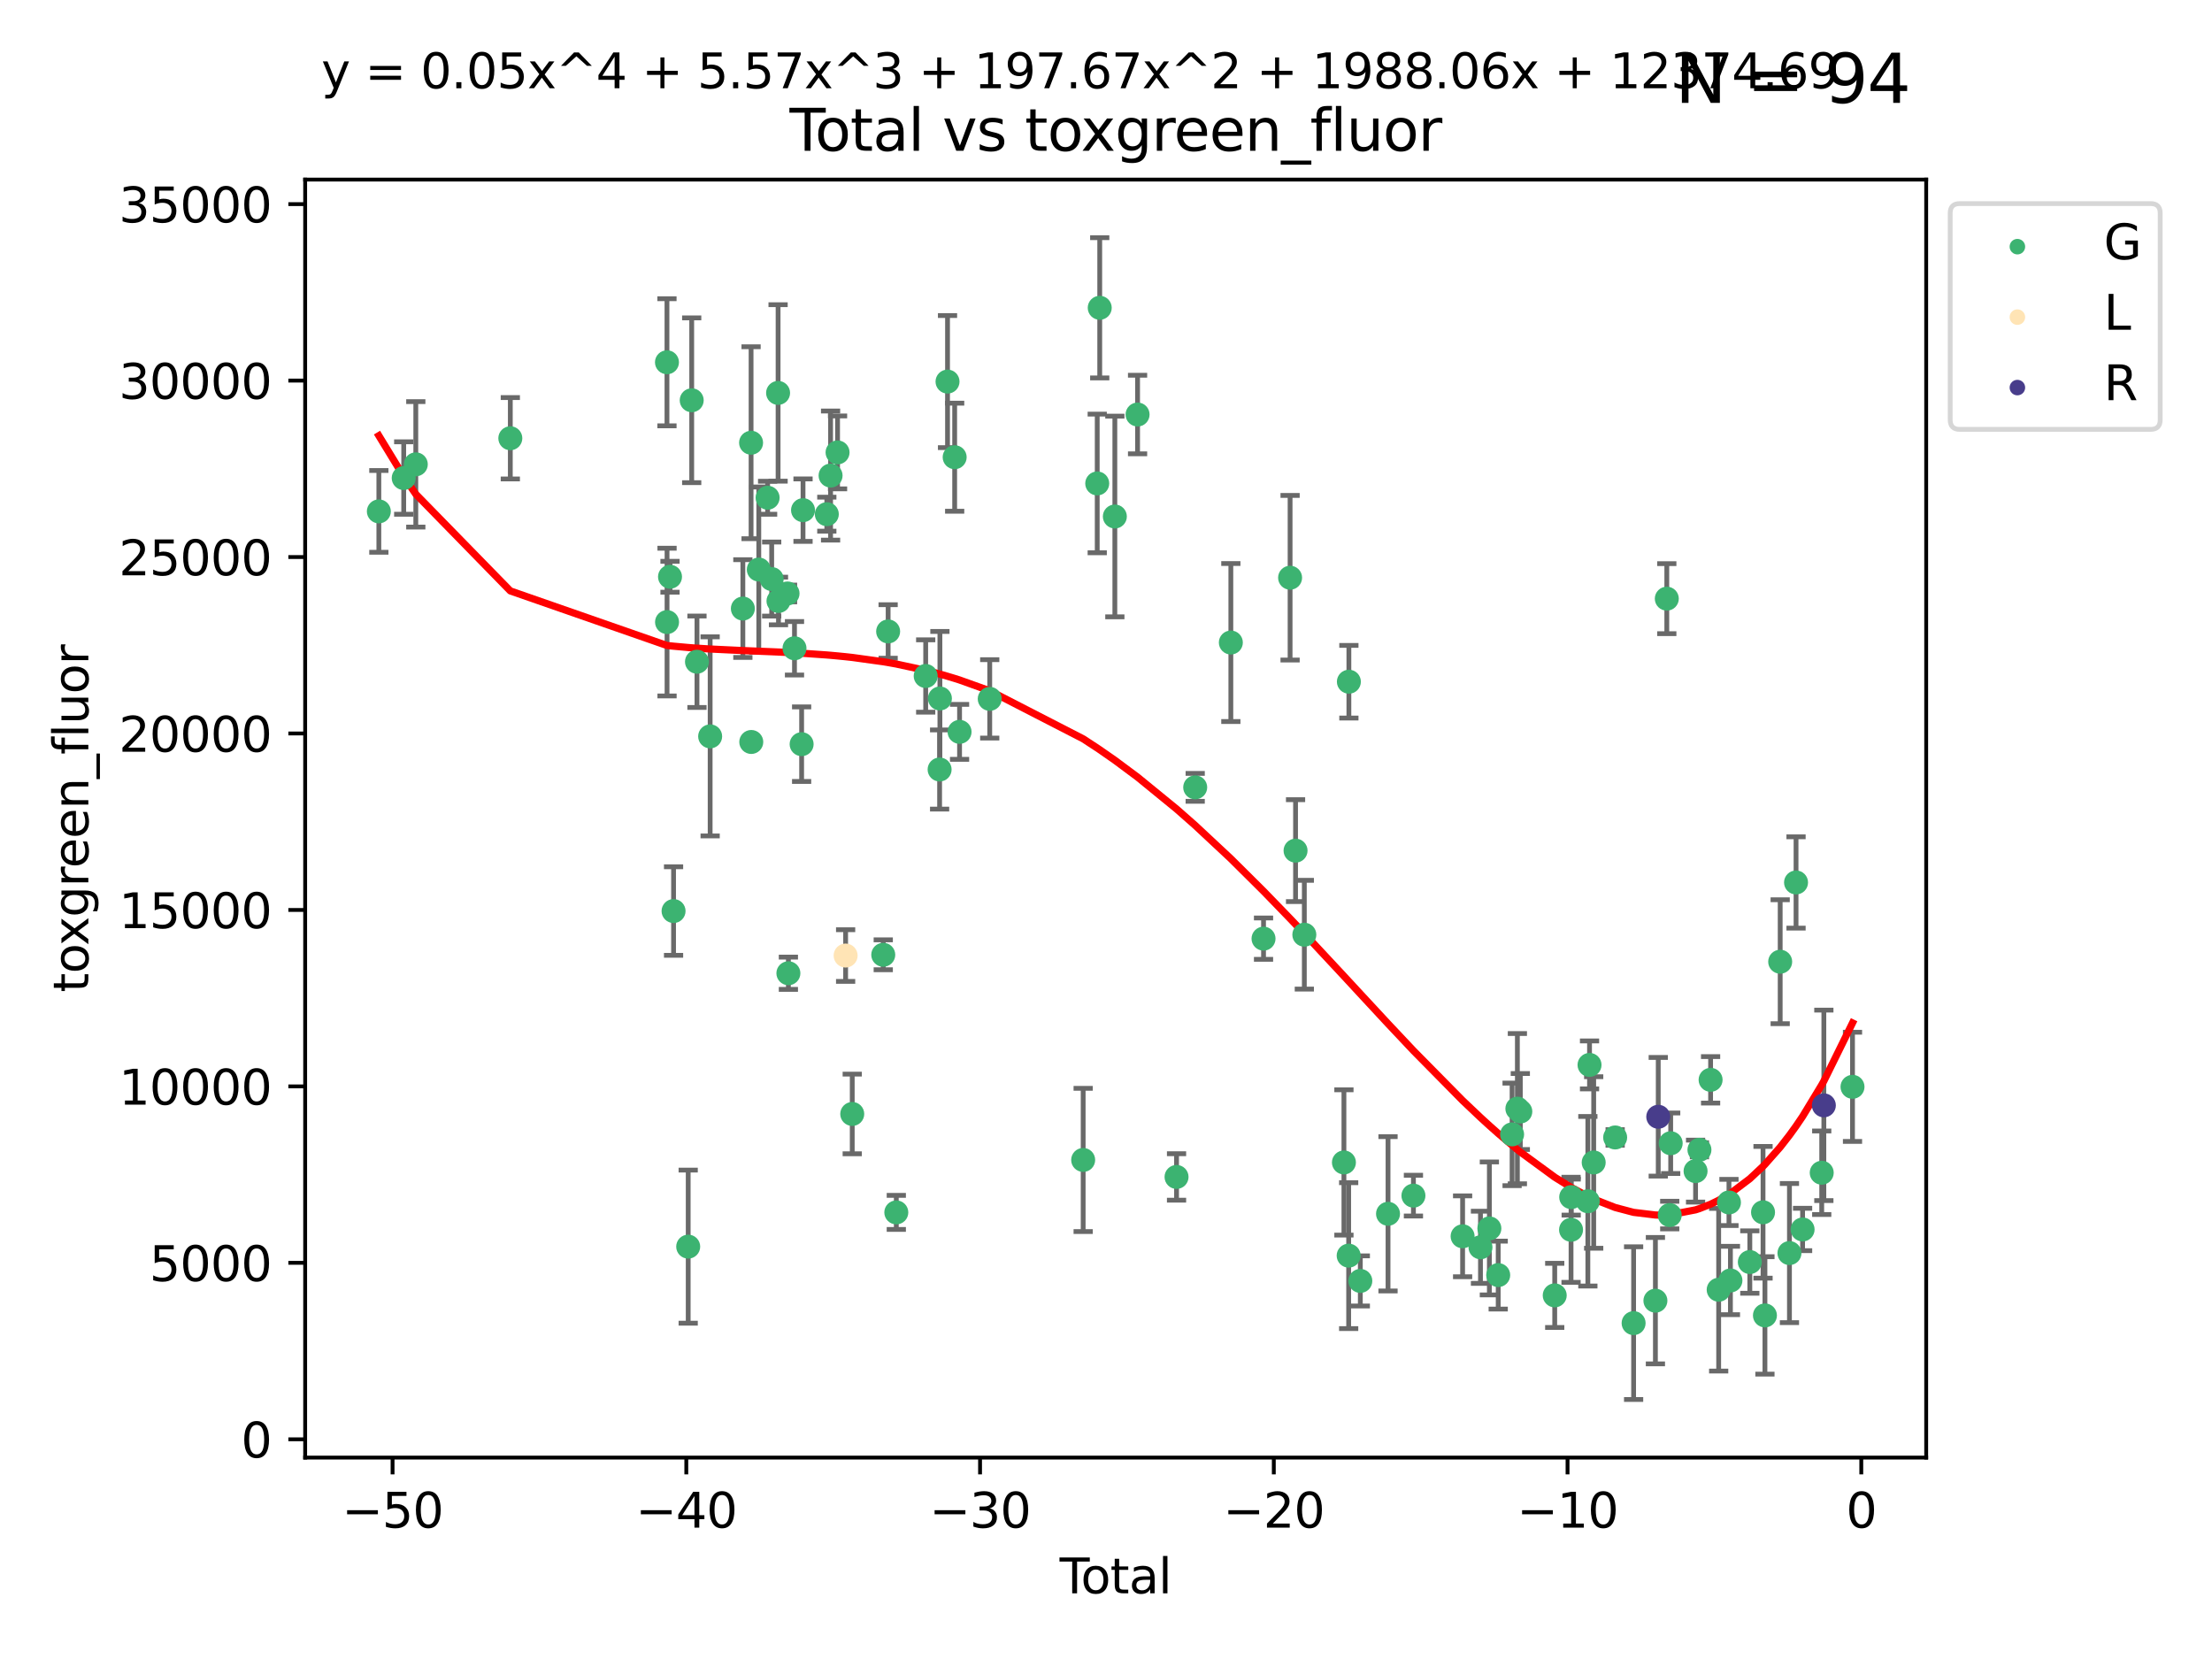 <?xml version="1.0" encoding="utf-8" standalone="no"?>
<!DOCTYPE svg PUBLIC "-//W3C//DTD SVG 1.1//EN"
  "http://www.w3.org/Graphics/SVG/1.1/DTD/svg11.dtd">
<svg xmlns:xlink="http://www.w3.org/1999/xlink" width="460.8pt" height="345.6pt" viewBox="0 0 460.8 345.6" xmlns="http://www.w3.org/2000/svg" version="1.1">
 <defs>
  <style type="text/css">*{stroke-linejoin: round; stroke-linecap: butt}</style>
 </defs>
 <g id="figure_1">
  <g id="patch_1">
   <path d="M 0 345.6 
L 460.8 345.6 
L 460.8 0 
L 0 0 
z
" style="fill: #ffffff"/>
  </g>
  <g id="axes_1">
   <g id="patch_2">
    <path d="M 63.571 303.64 
L 401.26 303.64 
L 401.26 37.411 
L 63.571 37.411 
z
" style="fill: #ffffff"/>
   </g>
   <g id="PathCollection_1">
    <defs>
     <path id="m907857a606" d="M 0 1.118 
C 0.297 1.118 0.581 1 0.791 0.791 
C 1 0.581 1.118 0.297 1.118 0 
C 1.118 -0.297 1 -0.581 0.791 -0.791 
C 0.581 -1 0.297 -1.118 0 -1.118 
C -0.297 -1.118 -0.581 -1 -0.791 -0.791 
C -1 -0.581 -1.118 -0.297 -1.118 0 
C -1.118 0.297 -1 0.581 -0.791 0.791 
C -0.581 1 -0.297 1.118 0 1.118 
z
" style="stroke: #3cb371"/>
    </defs>
    <g clip-path="url(#pafcb5b5ed6)">
     <use xlink:href="#m907857a606" x="78.921" y="106.53" style="fill: #3cb371; stroke: #3cb371"/>
     <use xlink:href="#m907857a606" x="84.101" y="99.583" style="fill: #3cb371; stroke: #3cb371"/>
     <use xlink:href="#m907857a606" x="86.619" y="96.728" style="fill: #3cb371; stroke: #3cb371"/>
     <use xlink:href="#m907857a606" x="106.309" y="91.295" style="fill: #3cb371; stroke: #3cb371"/>
     <use xlink:href="#m907857a606" x="138.941" y="75.469" style="fill: #3cb371; stroke: #3cb371"/>
     <use xlink:href="#m907857a606" x="138.957" y="129.591" style="fill: #3cb371; stroke: #3cb371"/>
     <use xlink:href="#m907857a606" x="139.576" y="120.151" style="fill: #3cb371; stroke: #3cb371"/>
     <use xlink:href="#m907857a606" x="140.315" y="189.787" style="fill: #3cb371; stroke: #3cb371"/>
     <use xlink:href="#m907857a606" x="143.364" y="259.696" style="fill: #3cb371; stroke: #3cb371"/>
     <use xlink:href="#m907857a606" x="144.095" y="83.385" style="fill: #3cb371; stroke: #3cb371"/>
     <use xlink:href="#m907857a606" x="145.192" y="137.852" style="fill: #3cb371; stroke: #3cb371"/>
     <use xlink:href="#m907857a606" x="147.937" y="153.4" style="fill: #3cb371; stroke: #3cb371"/>
     <use xlink:href="#m907857a606" x="154.751" y="126.775" style="fill: #3cb371; stroke: #3cb371"/>
     <use xlink:href="#m907857a606" x="156.463" y="92.229" style="fill: #3cb371; stroke: #3cb371"/>
     <use xlink:href="#m907857a606" x="156.503" y="154.566" style="fill: #3cb371; stroke: #3cb371"/>
     <use xlink:href="#m907857a606" x="158.071" y="118.647" style="fill: #3cb371; stroke: #3cb371"/>
     <use xlink:href="#m907857a606" x="159.909" y="103.687" style="fill: #3cb371; stroke: #3cb371"/>
     <use xlink:href="#m907857a606" x="160.757" y="120.628" style="fill: #3cb371; stroke: #3cb371"/>
     <use xlink:href="#m907857a606" x="162.09" y="81.851" style="fill: #3cb371; stroke: #3cb371"/>
     <use xlink:href="#m907857a606" x="162.173" y="125.199" style="fill: #3cb371; stroke: #3cb371"/>
     <use xlink:href="#m907857a606" x="164.06" y="123.632" style="fill: #3cb371; stroke: #3cb371"/>
     <use xlink:href="#m907857a606" x="164.236" y="202.745" style="fill: #3cb371; stroke: #3cb371"/>
     <use xlink:href="#m907857a606" x="165.508" y="135.05" style="fill: #3cb371; stroke: #3cb371"/>
     <use xlink:href="#m907857a606" x="166.993" y="155.025" style="fill: #3cb371; stroke: #3cb371"/>
     <use xlink:href="#m907857a606" x="167.285" y="106.274" style="fill: #3cb371; stroke: #3cb371"/>
     <use xlink:href="#m907857a606" x="172.24" y="107.111" style="fill: #3cb371; stroke: #3cb371"/>
     <use xlink:href="#m907857a606" x="173.025" y="99.068" style="fill: #3cb371; stroke: #3cb371"/>
     <use xlink:href="#m907857a606" x="174.479" y="94.245" style="fill: #3cb371; stroke: #3cb371"/>
     <use xlink:href="#m907857a606" x="177.537" y="232.059" style="fill: #3cb371; stroke: #3cb371"/>
     <use xlink:href="#m907857a606" x="183.998" y="198.9" style="fill: #3cb371; stroke: #3cb371"/>
     <use xlink:href="#m907857a606" x="185.015" y="131.541" style="fill: #3cb371; stroke: #3cb371"/>
     <use xlink:href="#m907857a606" x="186.717" y="252.566" style="fill: #3cb371; stroke: #3cb371"/>
     <use xlink:href="#m907857a606" x="192.839" y="140.822" style="fill: #3cb371; stroke: #3cb371"/>
     <use xlink:href="#m907857a606" x="195.738" y="160.301" style="fill: #3cb371; stroke: #3cb371"/>
     <use xlink:href="#m907857a606" x="195.801" y="145.504" style="fill: #3cb371; stroke: #3cb371"/>
     <use xlink:href="#m907857a606" x="197.387" y="79.493" style="fill: #3cb371; stroke: #3cb371"/>
     <use xlink:href="#m907857a606" x="198.874" y="95.245" style="fill: #3cb371; stroke: #3cb371"/>
     <use xlink:href="#m907857a606" x="199.895" y="152.459" style="fill: #3cb371; stroke: #3cb371"/>
     <use xlink:href="#m907857a606" x="206.179" y="145.586" style="fill: #3cb371; stroke: #3cb371"/>
     <use xlink:href="#m907857a606" x="225.644" y="241.637" style="fill: #3cb371; stroke: #3cb371"/>
     <use xlink:href="#m907857a606" x="228.573" y="100.71" style="fill: #3cb371; stroke: #3cb371"/>
     <use xlink:href="#m907857a606" x="229.094" y="64.121" style="fill: #3cb371; stroke: #3cb371"/>
     <use xlink:href="#m907857a606" x="232.243" y="107.595" style="fill: #3cb371; stroke: #3cb371"/>
     <use xlink:href="#m907857a606" x="236.978" y="86.351" style="fill: #3cb371; stroke: #3cb371"/>
     <use xlink:href="#m907857a606" x="245.095" y="245.177" style="fill: #3cb371; stroke: #3cb371"/>
     <use xlink:href="#m907857a606" x="248.982" y="164.02" style="fill: #3cb371; stroke: #3cb371"/>
     <use xlink:href="#m907857a606" x="256.408" y="133.851" style="fill: #3cb371; stroke: #3cb371"/>
     <use xlink:href="#m907857a606" x="263.217" y="195.537" style="fill: #3cb371; stroke: #3cb371"/>
     <use xlink:href="#m907857a606" x="268.75" y="120.349" style="fill: #3cb371; stroke: #3cb371"/>
     <use xlink:href="#m907857a606" x="269.888" y="177.204" style="fill: #3cb371; stroke: #3cb371"/>
     <use xlink:href="#m907857a606" x="271.716" y="194.716" style="fill: #3cb371; stroke: #3cb371"/>
     <use xlink:href="#m907857a606" x="279.965" y="242.159" style="fill: #3cb371; stroke: #3cb371"/>
     <use xlink:href="#m907857a606" x="280.952" y="261.572" style="fill: #3cb371; stroke: #3cb371"/>
     <use xlink:href="#m907857a606" x="280.997" y="142.013" style="fill: #3cb371; stroke: #3cb371"/>
     <use xlink:href="#m907857a606" x="283.379" y="266.838" style="fill: #3cb371; stroke: #3cb371"/>
     <use xlink:href="#m907857a606" x="289.151" y="252.855" style="fill: #3cb371; stroke: #3cb371"/>
     <use xlink:href="#m907857a606" x="294.444" y="249.074" style="fill: #3cb371; stroke: #3cb371"/>
     <use xlink:href="#m907857a606" x="304.688" y="257.542" style="fill: #3cb371; stroke: #3cb371"/>
     <use xlink:href="#m907857a606" x="308.411" y="259.833" style="fill: #3cb371; stroke: #3cb371"/>
     <use xlink:href="#m907857a606" x="310.263" y="255.903" style="fill: #3cb371; stroke: #3cb371"/>
     <use xlink:href="#m907857a606" x="312.104" y="265.625" style="fill: #3cb371; stroke: #3cb371"/>
     <use xlink:href="#m907857a606" x="314.998" y="236.312" style="fill: #3cb371; stroke: #3cb371"/>
     <use xlink:href="#m907857a606" x="316.098" y="230.953" style="fill: #3cb371; stroke: #3cb371"/>
     <use xlink:href="#m907857a606" x="316.71" y="231.549" style="fill: #3cb371; stroke: #3cb371"/>
     <use xlink:href="#m907857a606" x="323.877" y="269.851" style="fill: #3cb371; stroke: #3cb371"/>
     <use xlink:href="#m907857a606" x="327.277" y="256.186" style="fill: #3cb371; stroke: #3cb371"/>
     <use xlink:href="#m907857a606" x="327.308" y="249.38" style="fill: #3cb371; stroke: #3cb371"/>
     <use xlink:href="#m907857a606" x="330.78" y="250.242" style="fill: #3cb371; stroke: #3cb371"/>
     <use xlink:href="#m907857a606" x="331.128" y="221.842" style="fill: #3cb371; stroke: #3cb371"/>
     <use xlink:href="#m907857a606" x="331.995" y="242.163" style="fill: #3cb371; stroke: #3cb371"/>
     <use xlink:href="#m907857a606" x="336.467" y="236.953" style="fill: #3cb371; stroke: #3cb371"/>
     <use xlink:href="#m907857a606" x="340.311" y="275.63" style="fill: #3cb371; stroke: #3cb371"/>
     <use xlink:href="#m907857a606" x="344.852" y="270.955" style="fill: #3cb371; stroke: #3cb371"/>
     <use xlink:href="#m907857a606" x="347.225" y="124.712" style="fill: #3cb371; stroke: #3cb371"/>
     <use xlink:href="#m907857a606" x="347.836" y="253.121" style="fill: #3cb371; stroke: #3cb371"/>
     <use xlink:href="#m907857a606" x="348.035" y="238.157" style="fill: #3cb371; stroke: #3cb371"/>
     <use xlink:href="#m907857a606" x="353.218" y="243.961" style="fill: #3cb371; stroke: #3cb371"/>
     <use xlink:href="#m907857a606" x="354.025" y="239.524" style="fill: #3cb371; stroke: #3cb371"/>
     <use xlink:href="#m907857a606" x="356.349" y="224.949" style="fill: #3cb371; stroke: #3cb371"/>
     <use xlink:href="#m907857a606" x="358.03" y="268.676" style="fill: #3cb371; stroke: #3cb371"/>
     <use xlink:href="#m907857a606" x="360.174" y="250.491" style="fill: #3cb371; stroke: #3cb371"/>
     <use xlink:href="#m907857a606" x="360.481" y="266.746" style="fill: #3cb371; stroke: #3cb371"/>
     <use xlink:href="#m907857a606" x="364.521" y="262.908" style="fill: #3cb371; stroke: #3cb371"/>
     <use xlink:href="#m907857a606" x="367.272" y="252.544" style="fill: #3cb371; stroke: #3cb371"/>
     <use xlink:href="#m907857a606" x="367.668" y="274.027" style="fill: #3cb371; stroke: #3cb371"/>
     <use xlink:href="#m907857a606" x="370.845" y="200.345" style="fill: #3cb371; stroke: #3cb371"/>
     <use xlink:href="#m907857a606" x="372.775" y="261.039" style="fill: #3cb371; stroke: #3cb371"/>
     <use xlink:href="#m907857a606" x="374.148" y="183.833" style="fill: #3cb371; stroke: #3cb371"/>
     <use xlink:href="#m907857a606" x="375.513" y="256.12" style="fill: #3cb371; stroke: #3cb371"/>
     <use xlink:href="#m907857a606" x="379.498" y="244.302" style="fill: #3cb371; stroke: #3cb371"/>
     <use xlink:href="#m907857a606" x="385.911" y="226.406" style="fill: #3cb371; stroke: #3cb371"/>
    </g>
   </g>
   <g id="PathCollection_2">
    <defs>
     <path id="m46b014e554" d="M 0 1.118 
C 0.297 1.118 0.581 1 0.791 0.791 
C 1 0.581 1.118 0.297 1.118 0 
C 1.118 -0.297 1 -0.581 0.791 -0.791 
C 0.581 -1 0.297 -1.118 0 -1.118 
C -0.297 -1.118 -0.581 -1 -0.791 -0.791 
C -1 -0.581 -1.118 -0.297 -1.118 0 
C -1.118 0.297 -1 0.581 -0.791 0.791 
C -0.581 1 -0.297 1.118 0 1.118 
z
" style="stroke: #ffe4b5"/>
    </defs>
    <g clip-path="url(#pafcb5b5ed6)">
     <use xlink:href="#m46b014e554" x="176.16" y="199.06" style="fill: #ffe4b5; stroke: #ffe4b5"/>
    </g>
   </g>
   <g id="PathCollection_3">
    <defs>
     <path id="mac5da75f7b" d="M 0 1.118 
C 0.297 1.118 0.581 1 0.791 0.791 
C 1 0.581 1.118 0.297 1.118 0 
C 1.118 -0.297 1 -0.581 0.791 -0.791 
C 0.581 -1 0.297 -1.118 0 -1.118 
C -0.297 -1.118 -0.581 -1 -0.791 -0.791 
C -1 -0.581 -1.118 -0.297 -1.118 0 
C -1.118 0.297 -1 0.581 -0.791 0.791 
C -0.581 1 -0.297 1.118 0 1.118 
z
" style="stroke: #483d8b"/>
    </defs>
    <g clip-path="url(#pafcb5b5ed6)">
     <use xlink:href="#mac5da75f7b" x="345.444" y="232.644" style="fill: #483d8b; stroke: #483d8b"/>
     <use xlink:href="#mac5da75f7b" x="379.941" y="230.264" style="fill: #483d8b; stroke: #483d8b"/>
    </g>
   </g>
   <g id="matplotlib.axis_1">
    <g id="xtick_1">
     <g id="line2d_1">
      <defs>
       <path id="ma059d86b87" d="M 0 0 
L 0 3.5 
" style="stroke: #000000; stroke-width: 0.8"/>
      </defs>
      <g>
       <use xlink:href="#ma059d86b87" x="81.778" y="303.64" style="stroke: #000000; stroke-width: 0.8"/>
      </g>
     </g>
     <g id="text_1">
      <!-- −50 -->
      <g transform="translate(71.225 318.238)scale(0.1 -0.1)">
       <defs>
        <path id="DejaVuSans-2212" d="M 678 2272 
L 4684 2272 
L 4684 1741 
L 678 1741 
L 678 2272 
z
" transform="scale(0.016)"/>
        <path id="DejaVuSans-35" d="M 691 4666 
L 3169 4666 
L 3169 4134 
L 1269 4134 
L 1269 2991 
Q 1406 3038 1543 3061 
Q 1681 3084 1819 3084 
Q 2600 3084 3056 2656 
Q 3513 2228 3513 1497 
Q 3513 744 3044 326 
Q 2575 -91 1722 -91 
Q 1428 -91 1123 -41 
Q 819 9 494 109 
L 494 744 
Q 775 591 1075 516 
Q 1375 441 1709 441 
Q 2250 441 2565 725 
Q 2881 1009 2881 1497 
Q 2881 1984 2565 2268 
Q 2250 2553 1709 2553 
Q 1456 2553 1204 2497 
Q 953 2441 691 2322 
L 691 4666 
z
" transform="scale(0.016)"/>
        <path id="DejaVuSans-30" d="M 2034 4250 
Q 1547 4250 1301 3770 
Q 1056 3291 1056 2328 
Q 1056 1369 1301 889 
Q 1547 409 2034 409 
Q 2525 409 2770 889 
Q 3016 1369 3016 2328 
Q 3016 3291 2770 3770 
Q 2525 4250 2034 4250 
z
M 2034 4750 
Q 2819 4750 3233 4129 
Q 3647 3509 3647 2328 
Q 3647 1150 3233 529 
Q 2819 -91 2034 -91 
Q 1250 -91 836 529 
Q 422 1150 422 2328 
Q 422 3509 836 4129 
Q 1250 4750 2034 4750 
z
" transform="scale(0.016)"/>
       </defs>
       <use xlink:href="#DejaVuSans-2212"/>
       <use xlink:href="#DejaVuSans-35" x="83.789"/>
       <use xlink:href="#DejaVuSans-30" x="147.412"/>
      </g>
     </g>
    </g>
    <g id="xtick_2">
     <g id="line2d_2">
      <g>
       <use xlink:href="#ma059d86b87" x="142.97" y="303.64" style="stroke: #000000; stroke-width: 0.8"/>
      </g>
     </g>
     <g id="text_2">
      <!-- −40 -->
      <g transform="translate(132.418 318.238)scale(0.1 -0.1)">
       <defs>
        <path id="DejaVuSans-34" d="M 2419 4116 
L 825 1625 
L 2419 1625 
L 2419 4116 
z
M 2253 4666 
L 3047 4666 
L 3047 1625 
L 3713 1625 
L 3713 1100 
L 3047 1100 
L 3047 0 
L 2419 0 
L 2419 1100 
L 313 1100 
L 313 1709 
L 2253 4666 
z
" transform="scale(0.016)"/>
       </defs>
       <use xlink:href="#DejaVuSans-2212"/>
       <use xlink:href="#DejaVuSans-34" x="83.789"/>
       <use xlink:href="#DejaVuSans-30" x="147.412"/>
      </g>
     </g>
    </g>
    <g id="xtick_3">
     <g id="line2d_3">
      <g>
       <use xlink:href="#ma059d86b87" x="204.163" y="303.64" style="stroke: #000000; stroke-width: 0.8"/>
      </g>
     </g>
     <g id="text_3">
      <!-- −30 -->
      <g transform="translate(193.611 318.238)scale(0.1 -0.1)">
       <defs>
        <path id="DejaVuSans-33" d="M 2597 2516 
Q 3050 2419 3304 2112 
Q 3559 1806 3559 1356 
Q 3559 666 3084 287 
Q 2609 -91 1734 -91 
Q 1441 -91 1130 -33 
Q 819 25 488 141 
L 488 750 
Q 750 597 1062 519 
Q 1375 441 1716 441 
Q 2309 441 2620 675 
Q 2931 909 2931 1356 
Q 2931 1769 2642 2001 
Q 2353 2234 1838 2234 
L 1294 2234 
L 1294 2753 
L 1863 2753 
Q 2328 2753 2575 2939 
Q 2822 3125 2822 3475 
Q 2822 3834 2567 4026 
Q 2313 4219 1838 4219 
Q 1578 4219 1281 4162 
Q 984 4106 628 3988 
L 628 4550 
Q 988 4650 1302 4700 
Q 1616 4750 1894 4750 
Q 2613 4750 3031 4423 
Q 3450 4097 3450 3541 
Q 3450 3153 3228 2886 
Q 3006 2619 2597 2516 
z
" transform="scale(0.016)"/>
       </defs>
       <use xlink:href="#DejaVuSans-2212"/>
       <use xlink:href="#DejaVuSans-33" x="83.789"/>
       <use xlink:href="#DejaVuSans-30" x="147.412"/>
      </g>
     </g>
    </g>
    <g id="xtick_4">
     <g id="line2d_4">
      <g>
       <use xlink:href="#ma059d86b87" x="265.356" y="303.64" style="stroke: #000000; stroke-width: 0.8"/>
      </g>
     </g>
     <g id="text_4">
      <!-- −20 -->
      <g transform="translate(254.803 318.238)scale(0.1 -0.1)">
       <defs>
        <path id="DejaVuSans-32" d="M 1228 531 
L 3431 531 
L 3431 0 
L 469 0 
L 469 531 
Q 828 903 1448 1529 
Q 2069 2156 2228 2338 
Q 2531 2678 2651 2914 
Q 2772 3150 2772 3378 
Q 2772 3750 2511 3984 
Q 2250 4219 1831 4219 
Q 1534 4219 1204 4116 
Q 875 4013 500 3803 
L 500 4441 
Q 881 4594 1212 4672 
Q 1544 4750 1819 4750 
Q 2544 4750 2975 4387 
Q 3406 4025 3406 3419 
Q 3406 3131 3298 2873 
Q 3191 2616 2906 2266 
Q 2828 2175 2409 1742 
Q 1991 1309 1228 531 
z
" transform="scale(0.016)"/>
       </defs>
       <use xlink:href="#DejaVuSans-2212"/>
       <use xlink:href="#DejaVuSans-32" x="83.789"/>
       <use xlink:href="#DejaVuSans-30" x="147.412"/>
      </g>
     </g>
    </g>
    <g id="xtick_5">
     <g id="line2d_5">
      <g>
       <use xlink:href="#ma059d86b87" x="326.548" y="303.64" style="stroke: #000000; stroke-width: 0.8"/>
      </g>
     </g>
     <g id="text_5">
      <!-- −10 -->
      <g transform="translate(315.996 318.238)scale(0.1 -0.1)">
       <defs>
        <path id="DejaVuSans-31" d="M 794 531 
L 1825 531 
L 1825 4091 
L 703 3866 
L 703 4441 
L 1819 4666 
L 2450 4666 
L 2450 531 
L 3481 531 
L 3481 0 
L 794 0 
L 794 531 
z
" transform="scale(0.016)"/>
       </defs>
       <use xlink:href="#DejaVuSans-2212"/>
       <use xlink:href="#DejaVuSans-31" x="83.789"/>
       <use xlink:href="#DejaVuSans-30" x="147.412"/>
      </g>
     </g>
    </g>
    <g id="xtick_6">
     <g id="line2d_6">
      <g>
       <use xlink:href="#ma059d86b87" x="387.741" y="303.64" style="stroke: #000000; stroke-width: 0.8"/>
      </g>
     </g>
     <g id="text_6">
      <!-- 0 -->
      <g transform="translate(384.56 318.238)scale(0.1 -0.1)">
       <use xlink:href="#DejaVuSans-30"/>
      </g>
     </g>
    </g>
    <g id="text_7">
     <!-- Total -->
     <g transform="translate(220.739 331.917)scale(0.1 -0.1)">
      <defs>
       <path id="DejaVuSans-54" d="M -19 4666 
L 3928 4666 
L 3928 4134 
L 2272 4134 
L 2272 0 
L 1638 0 
L 1638 4134 
L -19 4134 
L -19 4666 
z
" transform="scale(0.016)"/>
       <path id="DejaVuSans-6f" d="M 1959 3097 
Q 1497 3097 1228 2736 
Q 959 2375 959 1747 
Q 959 1119 1226 758 
Q 1494 397 1959 397 
Q 2419 397 2687 759 
Q 2956 1122 2956 1747 
Q 2956 2369 2687 2733 
Q 2419 3097 1959 3097 
z
M 1959 3584 
Q 2709 3584 3137 3096 
Q 3566 2609 3566 1747 
Q 3566 888 3137 398 
Q 2709 -91 1959 -91 
Q 1206 -91 779 398 
Q 353 888 353 1747 
Q 353 2609 779 3096 
Q 1206 3584 1959 3584 
z
" transform="scale(0.016)"/>
       <path id="DejaVuSans-74" d="M 1172 4494 
L 1172 3500 
L 2356 3500 
L 2356 3053 
L 1172 3053 
L 1172 1153 
Q 1172 725 1289 603 
Q 1406 481 1766 481 
L 2356 481 
L 2356 0 
L 1766 0 
Q 1100 0 847 248 
Q 594 497 594 1153 
L 594 3053 
L 172 3053 
L 172 3500 
L 594 3500 
L 594 4494 
L 1172 4494 
z
" transform="scale(0.016)"/>
       <path id="DejaVuSans-61" d="M 2194 1759 
Q 1497 1759 1228 1600 
Q 959 1441 959 1056 
Q 959 750 1161 570 
Q 1363 391 1709 391 
Q 2188 391 2477 730 
Q 2766 1069 2766 1631 
L 2766 1759 
L 2194 1759 
z
M 3341 1997 
L 3341 0 
L 2766 0 
L 2766 531 
Q 2569 213 2275 61 
Q 1981 -91 1556 -91 
Q 1019 -91 701 211 
Q 384 513 384 1019 
Q 384 1609 779 1909 
Q 1175 2209 1959 2209 
L 2766 2209 
L 2766 2266 
Q 2766 2663 2505 2880 
Q 2244 3097 1772 3097 
Q 1472 3097 1187 3025 
Q 903 2953 641 2809 
L 641 3341 
Q 956 3463 1253 3523 
Q 1550 3584 1831 3584 
Q 2591 3584 2966 3190 
Q 3341 2797 3341 1997 
z
" transform="scale(0.016)"/>
       <path id="DejaVuSans-6c" d="M 603 4863 
L 1178 4863 
L 1178 0 
L 603 0 
L 603 4863 
z
" transform="scale(0.016)"/>
      </defs>
      <use xlink:href="#DejaVuSans-54"/>
      <use xlink:href="#DejaVuSans-6f" x="44.084"/>
      <use xlink:href="#DejaVuSans-74" x="105.266"/>
      <use xlink:href="#DejaVuSans-61" x="144.475"/>
      <use xlink:href="#DejaVuSans-6c" x="205.754"/>
     </g>
    </g>
   </g>
   <g id="matplotlib.axis_2">
    <g id="ytick_1">
     <g id="line2d_7">
      <defs>
       <path id="m41242d3b6a" d="M 0 0 
L -3.5 0 
" style="stroke: #000000; stroke-width: 0.8"/>
      </defs>
      <g>
       <use xlink:href="#m41242d3b6a" x="63.571" y="299.83" style="stroke: #000000; stroke-width: 0.8"/>
      </g>
     </g>
     <g id="text_8">
      <!-- 0 -->
      <g transform="translate(50.209 303.629)scale(0.1 -0.1)">
       <use xlink:href="#DejaVuSans-30"/>
      </g>
     </g>
    </g>
    <g id="ytick_2">
     <g id="line2d_8">
      <g>
       <use xlink:href="#m41242d3b6a" x="63.571" y="263.072" style="stroke: #000000; stroke-width: 0.8"/>
      </g>
     </g>
     <g id="text_9">
      <!-- 5000 -->
      <g transform="translate(31.121 266.871)scale(0.1 -0.1)">
       <use xlink:href="#DejaVuSans-35"/>
       <use xlink:href="#DejaVuSans-30" x="63.623"/>
       <use xlink:href="#DejaVuSans-30" x="127.246"/>
       <use xlink:href="#DejaVuSans-30" x="190.869"/>
      </g>
     </g>
    </g>
    <g id="ytick_3">
     <g id="line2d_9">
      <g>
       <use xlink:href="#m41242d3b6a" x="63.571" y="226.314" style="stroke: #000000; stroke-width: 0.8"/>
      </g>
     </g>
     <g id="text_10">
      <!-- 10000 -->
      <g transform="translate(24.759 230.113)scale(0.1 -0.1)">
       <use xlink:href="#DejaVuSans-31"/>
       <use xlink:href="#DejaVuSans-30" x="63.623"/>
       <use xlink:href="#DejaVuSans-30" x="127.246"/>
       <use xlink:href="#DejaVuSans-30" x="190.869"/>
       <use xlink:href="#DejaVuSans-30" x="254.492"/>
      </g>
     </g>
    </g>
    <g id="ytick_4">
     <g id="line2d_10">
      <g>
       <use xlink:href="#m41242d3b6a" x="63.571" y="189.556" style="stroke: #000000; stroke-width: 0.8"/>
      </g>
     </g>
     <g id="text_11">
      <!-- 15000 -->
      <g transform="translate(24.759 193.355)scale(0.1 -0.1)">
       <use xlink:href="#DejaVuSans-31"/>
       <use xlink:href="#DejaVuSans-35" x="63.623"/>
       <use xlink:href="#DejaVuSans-30" x="127.246"/>
       <use xlink:href="#DejaVuSans-30" x="190.869"/>
       <use xlink:href="#DejaVuSans-30" x="254.492"/>
      </g>
     </g>
    </g>
    <g id="ytick_5">
     <g id="line2d_11">
      <g>
       <use xlink:href="#m41242d3b6a" x="63.571" y="152.798" style="stroke: #000000; stroke-width: 0.8"/>
      </g>
     </g>
     <g id="text_12">
      <!-- 20000 -->
      <g transform="translate(24.759 156.597)scale(0.1 -0.1)">
       <use xlink:href="#DejaVuSans-32"/>
       <use xlink:href="#DejaVuSans-30" x="63.623"/>
       <use xlink:href="#DejaVuSans-30" x="127.246"/>
       <use xlink:href="#DejaVuSans-30" x="190.869"/>
       <use xlink:href="#DejaVuSans-30" x="254.492"/>
      </g>
     </g>
    </g>
    <g id="ytick_6">
     <g id="line2d_12">
      <g>
       <use xlink:href="#m41242d3b6a" x="63.571" y="116.04" style="stroke: #000000; stroke-width: 0.8"/>
      </g>
     </g>
     <g id="text_13">
      <!-- 25000 -->
      <g transform="translate(24.759 119.839)scale(0.1 -0.1)">
       <use xlink:href="#DejaVuSans-32"/>
       <use xlink:href="#DejaVuSans-35" x="63.623"/>
       <use xlink:href="#DejaVuSans-30" x="127.246"/>
       <use xlink:href="#DejaVuSans-30" x="190.869"/>
       <use xlink:href="#DejaVuSans-30" x="254.492"/>
      </g>
     </g>
    </g>
    <g id="ytick_7">
     <g id="line2d_13">
      <g>
       <use xlink:href="#m41242d3b6a" x="63.571" y="79.282" style="stroke: #000000; stroke-width: 0.8"/>
      </g>
     </g>
     <g id="text_14">
      <!-- 30000 -->
      <g transform="translate(24.759 83.082)scale(0.1 -0.1)">
       <use xlink:href="#DejaVuSans-33"/>
       <use xlink:href="#DejaVuSans-30" x="63.623"/>
       <use xlink:href="#DejaVuSans-30" x="127.246"/>
       <use xlink:href="#DejaVuSans-30" x="190.869"/>
       <use xlink:href="#DejaVuSans-30" x="254.492"/>
      </g>
     </g>
    </g>
    <g id="ytick_8">
     <g id="line2d_14">
      <g>
       <use xlink:href="#m41242d3b6a" x="63.571" y="42.524" style="stroke: #000000; stroke-width: 0.8"/>
      </g>
     </g>
     <g id="text_15">
      <!-- 35000 -->
      <g transform="translate(24.759 46.324)scale(0.1 -0.1)">
       <use xlink:href="#DejaVuSans-33"/>
       <use xlink:href="#DejaVuSans-35" x="63.623"/>
       <use xlink:href="#DejaVuSans-30" x="127.246"/>
       <use xlink:href="#DejaVuSans-30" x="190.869"/>
       <use xlink:href="#DejaVuSans-30" x="254.492"/>
      </g>
     </g>
    </g>
    <g id="text_16">
     <!-- toxgreen_fluor -->
     <g transform="translate(18.401 206.72)rotate(-90)scale(0.1 -0.1)">
      <defs>
       <path id="DejaVuSans-78" d="M 3513 3500 
L 2247 1797 
L 3578 0 
L 2900 0 
L 1881 1375 
L 863 0 
L 184 0 
L 1544 1831 
L 300 3500 
L 978 3500 
L 1906 2253 
L 2834 3500 
L 3513 3500 
z
" transform="scale(0.016)"/>
       <path id="DejaVuSans-67" d="M 2906 1791 
Q 2906 2416 2648 2759 
Q 2391 3103 1925 3103 
Q 1463 3103 1205 2759 
Q 947 2416 947 1791 
Q 947 1169 1205 825 
Q 1463 481 1925 481 
Q 2391 481 2648 825 
Q 2906 1169 2906 1791 
z
M 3481 434 
Q 3481 -459 3084 -895 
Q 2688 -1331 1869 -1331 
Q 1566 -1331 1297 -1286 
Q 1028 -1241 775 -1147 
L 775 -588 
Q 1028 -725 1275 -790 
Q 1522 -856 1778 -856 
Q 2344 -856 2625 -561 
Q 2906 -266 2906 331 
L 2906 616 
Q 2728 306 2450 153 
Q 2172 0 1784 0 
Q 1141 0 747 490 
Q 353 981 353 1791 
Q 353 2603 747 3093 
Q 1141 3584 1784 3584 
Q 2172 3584 2450 3431 
Q 2728 3278 2906 2969 
L 2906 3500 
L 3481 3500 
L 3481 434 
z
" transform="scale(0.016)"/>
       <path id="DejaVuSans-72" d="M 2631 2963 
Q 2534 3019 2420 3045 
Q 2306 3072 2169 3072 
Q 1681 3072 1420 2755 
Q 1159 2438 1159 1844 
L 1159 0 
L 581 0 
L 581 3500 
L 1159 3500 
L 1159 2956 
Q 1341 3275 1631 3429 
Q 1922 3584 2338 3584 
Q 2397 3584 2469 3576 
Q 2541 3569 2628 3553 
L 2631 2963 
z
" transform="scale(0.016)"/>
       <path id="DejaVuSans-65" d="M 3597 1894 
L 3597 1613 
L 953 1613 
Q 991 1019 1311 708 
Q 1631 397 2203 397 
Q 2534 397 2845 478 
Q 3156 559 3463 722 
L 3463 178 
Q 3153 47 2828 -22 
Q 2503 -91 2169 -91 
Q 1331 -91 842 396 
Q 353 884 353 1716 
Q 353 2575 817 3079 
Q 1281 3584 2069 3584 
Q 2775 3584 3186 3129 
Q 3597 2675 3597 1894 
z
M 3022 2063 
Q 3016 2534 2758 2815 
Q 2500 3097 2075 3097 
Q 1594 3097 1305 2825 
Q 1016 2553 972 2059 
L 3022 2063 
z
" transform="scale(0.016)"/>
       <path id="DejaVuSans-6e" d="M 3513 2113 
L 3513 0 
L 2938 0 
L 2938 2094 
Q 2938 2591 2744 2837 
Q 2550 3084 2163 3084 
Q 1697 3084 1428 2787 
Q 1159 2491 1159 1978 
L 1159 0 
L 581 0 
L 581 3500 
L 1159 3500 
L 1159 2956 
Q 1366 3272 1645 3428 
Q 1925 3584 2291 3584 
Q 2894 3584 3203 3211 
Q 3513 2838 3513 2113 
z
" transform="scale(0.016)"/>
       <path id="DejaVuSans-5f" d="M 3263 -1063 
L 3263 -1509 
L -63 -1509 
L -63 -1063 
L 3263 -1063 
z
" transform="scale(0.016)"/>
       <path id="DejaVuSans-66" d="M 2375 4863 
L 2375 4384 
L 1825 4384 
Q 1516 4384 1395 4259 
Q 1275 4134 1275 3809 
L 1275 3500 
L 2222 3500 
L 2222 3053 
L 1275 3053 
L 1275 0 
L 697 0 
L 697 3053 
L 147 3053 
L 147 3500 
L 697 3500 
L 697 3744 
Q 697 4328 969 4595 
Q 1241 4863 1831 4863 
L 2375 4863 
z
" transform="scale(0.016)"/>
       <path id="DejaVuSans-75" d="M 544 1381 
L 544 3500 
L 1119 3500 
L 1119 1403 
Q 1119 906 1312 657 
Q 1506 409 1894 409 
Q 2359 409 2629 706 
Q 2900 1003 2900 1516 
L 2900 3500 
L 3475 3500 
L 3475 0 
L 2900 0 
L 2900 538 
Q 2691 219 2414 64 
Q 2138 -91 1772 -91 
Q 1169 -91 856 284 
Q 544 659 544 1381 
z
M 1991 3584 
L 1991 3584 
z
" transform="scale(0.016)"/>
      </defs>
      <use xlink:href="#DejaVuSans-74"/>
      <use xlink:href="#DejaVuSans-6f" x="39.209"/>
      <use xlink:href="#DejaVuSans-78" x="97.266"/>
      <use xlink:href="#DejaVuSans-67" x="156.445"/>
      <use xlink:href="#DejaVuSans-72" x="219.922"/>
      <use xlink:href="#DejaVuSans-65" x="258.785"/>
      <use xlink:href="#DejaVuSans-65" x="320.309"/>
      <use xlink:href="#DejaVuSans-6e" x="381.832"/>
      <use xlink:href="#DejaVuSans-5f" x="445.211"/>
      <use xlink:href="#DejaVuSans-66" x="495.211"/>
      <use xlink:href="#DejaVuSans-6c" x="530.416"/>
      <use xlink:href="#DejaVuSans-75" x="558.199"/>
      <use xlink:href="#DejaVuSans-6f" x="621.578"/>
      <use xlink:href="#DejaVuSans-72" x="682.76"/>
     </g>
    </g>
   </g>
   <g id="LineCollection_1">
    <path d="M 78.921 115.044 
L 78.921 98.016 
" clip-path="url(#pafcb5b5ed6)" style="fill: none; stroke: #696969"/>
    <path d="M 84.101 107.127 
L 84.101 92.039 
" clip-path="url(#pafcb5b5ed6)" style="fill: none; stroke: #696969"/>
    <path d="M 86.619 109.797 
L 86.619 83.659 
" clip-path="url(#pafcb5b5ed6)" style="fill: none; stroke: #696969"/>
    <path d="M 106.309 99.769 
L 106.309 82.821 
" clip-path="url(#pafcb5b5ed6)" style="fill: none; stroke: #696969"/>
    <path d="M 138.941 88.709 
L 138.941 62.229 
" clip-path="url(#pafcb5b5ed6)" style="fill: none; stroke: #696969"/>
    <path d="M 138.957 144.977 
L 138.957 114.206 
" clip-path="url(#pafcb5b5ed6)" style="fill: none; stroke: #696969"/>
    <path d="M 139.576 123.368 
L 139.576 116.934 
" clip-path="url(#pafcb5b5ed6)" style="fill: none; stroke: #696969"/>
    <path d="M 140.315 199.01 
L 140.315 180.563 
" clip-path="url(#pafcb5b5ed6)" style="fill: none; stroke: #696969"/>
    <path d="M 143.364 275.645 
L 143.364 243.747 
" clip-path="url(#pafcb5b5ed6)" style="fill: none; stroke: #696969"/>
    <path d="M 144.095 100.547 
L 144.095 66.222 
" clip-path="url(#pafcb5b5ed6)" style="fill: none; stroke: #696969"/>
    <path d="M 145.192 147.377 
L 145.192 128.327 
" clip-path="url(#pafcb5b5ed6)" style="fill: none; stroke: #696969"/>
    <path d="M 147.937 174.141 
L 147.937 132.659 
" clip-path="url(#pafcb5b5ed6)" style="fill: none; stroke: #696969"/>
    <path d="M 154.751 136.952 
L 154.751 116.597 
" clip-path="url(#pafcb5b5ed6)" style="fill: none; stroke: #696969"/>
    <path d="M 156.463 112.221 
L 156.463 72.236 
" clip-path="url(#pafcb5b5ed6)" style="fill: none; stroke: #696969"/>
    <path d="M 156.503 155.116 
L 156.503 154.016 
" clip-path="url(#pafcb5b5ed6)" style="fill: none; stroke: #696969"/>
    <path d="M 158.071 135.845 
L 158.071 101.448 
" clip-path="url(#pafcb5b5ed6)" style="fill: none; stroke: #696969"/>
    <path d="M 159.909 107.127 
L 159.909 100.248 
" clip-path="url(#pafcb5b5ed6)" style="fill: none; stroke: #696969"/>
    <path d="M 160.757 128.34 
L 160.757 112.916 
" clip-path="url(#pafcb5b5ed6)" style="fill: none; stroke: #696969"/>
    <path d="M 162.09 100.233 
L 162.09 63.47 
" clip-path="url(#pafcb5b5ed6)" style="fill: none; stroke: #696969"/>
    <path d="M 162.173 130.163 
L 162.173 120.234 
" clip-path="url(#pafcb5b5ed6)" style="fill: none; stroke: #696969"/>
    <path d="M 164.06 125.379 
L 164.06 121.885 
" clip-path="url(#pafcb5b5ed6)" style="fill: none; stroke: #696969"/>
    <path d="M 164.236 206.107 
L 164.236 199.383 
" clip-path="url(#pafcb5b5ed6)" style="fill: none; stroke: #696969"/>
    <path d="M 165.508 140.62 
L 165.508 129.479 
" clip-path="url(#pafcb5b5ed6)" style="fill: none; stroke: #696969"/>
    <path d="M 166.993 162.791 
L 166.993 147.258 
" clip-path="url(#pafcb5b5ed6)" style="fill: none; stroke: #696969"/>
    <path d="M 167.285 112.781 
L 167.285 99.766 
" clip-path="url(#pafcb5b5ed6)" style="fill: none; stroke: #696969"/>
    <path d="M 172.24 110.652 
L 172.24 103.57 
" clip-path="url(#pafcb5b5ed6)" style="fill: none; stroke: #696969"/>
    <path d="M 173.025 112.512 
L 173.025 85.624 
" clip-path="url(#pafcb5b5ed6)" style="fill: none; stroke: #696969"/>
    <path d="M 174.479 101.838 
L 174.479 86.652 
" clip-path="url(#pafcb5b5ed6)" style="fill: none; stroke: #696969"/>
    <path d="M 177.537 240.355 
L 177.537 223.762 
" clip-path="url(#pafcb5b5ed6)" style="fill: none; stroke: #696969"/>
    <path d="M 183.998 202.015 
L 183.998 195.784 
" clip-path="url(#pafcb5b5ed6)" style="fill: none; stroke: #696969"/>
    <path d="M 185.015 137.112 
L 185.015 125.97 
" clip-path="url(#pafcb5b5ed6)" style="fill: none; stroke: #696969"/>
    <path d="M 186.717 256.116 
L 186.717 249.016 
" clip-path="url(#pafcb5b5ed6)" style="fill: none; stroke: #696969"/>
    <path d="M 192.839 148.355 
L 192.839 133.288 
" clip-path="url(#pafcb5b5ed6)" style="fill: none; stroke: #696969"/>
    <path d="M 195.738 168.547 
L 195.738 152.055 
" clip-path="url(#pafcb5b5ed6)" style="fill: none; stroke: #696969"/>
    <path d="M 195.801 159.465 
L 195.801 131.543 
" clip-path="url(#pafcb5b5ed6)" style="fill: none; stroke: #696969"/>
    <path d="M 197.387 93.251 
L 197.387 65.734 
" clip-path="url(#pafcb5b5ed6)" style="fill: none; stroke: #696969"/>
    <path d="M 198.874 106.5 
L 198.874 83.99 
" clip-path="url(#pafcb5b5ed6)" style="fill: none; stroke: #696969"/>
    <path d="M 199.895 158.183 
L 199.895 146.735 
" clip-path="url(#pafcb5b5ed6)" style="fill: none; stroke: #696969"/>
    <path d="M 206.179 153.752 
L 206.179 137.42 
" clip-path="url(#pafcb5b5ed6)" style="fill: none; stroke: #696969"/>
    <path d="M 225.644 256.555 
L 225.644 226.719 
" clip-path="url(#pafcb5b5ed6)" style="fill: none; stroke: #696969"/>
    <path d="M 228.573 115.149 
L 228.573 86.271 
" clip-path="url(#pafcb5b5ed6)" style="fill: none; stroke: #696969"/>
    <path d="M 229.094 78.73 
L 229.094 49.513 
" clip-path="url(#pafcb5b5ed6)" style="fill: none; stroke: #696969"/>
    <path d="M 232.243 128.497 
L 232.243 86.693 
" clip-path="url(#pafcb5b5ed6)" style="fill: none; stroke: #696969"/>
    <path d="M 236.978 94.535 
L 236.978 78.168 
" clip-path="url(#pafcb5b5ed6)" style="fill: none; stroke: #696969"/>
    <path d="M 245.095 250.014 
L 245.095 240.34 
" clip-path="url(#pafcb5b5ed6)" style="fill: none; stroke: #696969"/>
    <path d="M 248.982 166.926 
L 248.982 161.114 
" clip-path="url(#pafcb5b5ed6)" style="fill: none; stroke: #696969"/>
    <path d="M 256.408 150.308 
L 256.408 117.395 
" clip-path="url(#pafcb5b5ed6)" style="fill: none; stroke: #696969"/>
    <path d="M 263.217 199.844 
L 263.217 191.231 
" clip-path="url(#pafcb5b5ed6)" style="fill: none; stroke: #696969"/>
    <path d="M 268.75 137.493 
L 268.75 103.206 
" clip-path="url(#pafcb5b5ed6)" style="fill: none; stroke: #696969"/>
    <path d="M 269.888 187.818 
L 269.888 166.59 
" clip-path="url(#pafcb5b5ed6)" style="fill: none; stroke: #696969"/>
    <path d="M 271.716 206.047 
L 271.716 183.386 
" clip-path="url(#pafcb5b5ed6)" style="fill: none; stroke: #696969"/>
    <path d="M 279.965 257.294 
L 279.965 227.024 
" clip-path="url(#pafcb5b5ed6)" style="fill: none; stroke: #696969"/>
    <path d="M 280.952 276.771 
L 280.952 246.373 
" clip-path="url(#pafcb5b5ed6)" style="fill: none; stroke: #696969"/>
    <path d="M 280.997 149.58 
L 280.997 134.446 
" clip-path="url(#pafcb5b5ed6)" style="fill: none; stroke: #696969"/>
    <path d="M 283.379 272.061 
L 283.379 261.614 
" clip-path="url(#pafcb5b5ed6)" style="fill: none; stroke: #696969"/>
    <path d="M 289.151 268.926 
L 289.151 236.784 
" clip-path="url(#pafcb5b5ed6)" style="fill: none; stroke: #696969"/>
    <path d="M 294.444 253.319 
L 294.444 244.828 
" clip-path="url(#pafcb5b5ed6)" style="fill: none; stroke: #696969"/>
    <path d="M 304.688 265.967 
L 304.688 249.117 
" clip-path="url(#pafcb5b5ed6)" style="fill: none; stroke: #696969"/>
    <path d="M 308.411 267.349 
L 308.411 252.317 
" clip-path="url(#pafcb5b5ed6)" style="fill: none; stroke: #696969"/>
    <path d="M 310.263 269.752 
L 310.263 242.054 
" clip-path="url(#pafcb5b5ed6)" style="fill: none; stroke: #696969"/>
    <path d="M 312.104 272.7 
L 312.104 258.551 
" clip-path="url(#pafcb5b5ed6)" style="fill: none; stroke: #696969"/>
    <path d="M 314.998 246.991 
L 314.998 225.633 
" clip-path="url(#pafcb5b5ed6)" style="fill: none; stroke: #696969"/>
    <path d="M 316.098 246.604 
L 316.098 215.302 
" clip-path="url(#pafcb5b5ed6)" style="fill: none; stroke: #696969"/>
    <path d="M 316.71 239.464 
L 316.71 223.634 
" clip-path="url(#pafcb5b5ed6)" style="fill: none; stroke: #696969"/>
    <path d="M 323.877 276.532 
L 323.877 263.17 
" clip-path="url(#pafcb5b5ed6)" style="fill: none; stroke: #696969"/>
    <path d="M 327.277 267.132 
L 327.277 245.241 
" clip-path="url(#pafcb5b5ed6)" style="fill: none; stroke: #696969"/>
    <path d="M 327.308 253.126 
L 327.308 245.634 
" clip-path="url(#pafcb5b5ed6)" style="fill: none; stroke: #696969"/>
    <path d="M 330.78 267.902 
L 330.78 232.582 
" clip-path="url(#pafcb5b5ed6)" style="fill: none; stroke: #696969"/>
    <path d="M 331.128 226.838 
L 331.128 216.846 
" clip-path="url(#pafcb5b5ed6)" style="fill: none; stroke: #696969"/>
    <path d="M 331.995 260.031 
L 331.995 224.295 
" clip-path="url(#pafcb5b5ed6)" style="fill: none; stroke: #696969"/>
    <path d="M 336.467 238.579 
L 336.467 235.326 
" clip-path="url(#pafcb5b5ed6)" style="fill: none; stroke: #696969"/>
    <path d="M 340.311 291.539 
L 340.311 259.722 
" clip-path="url(#pafcb5b5ed6)" style="fill: none; stroke: #696969"/>
    <path d="M 344.852 284.119 
L 344.852 257.791 
" clip-path="url(#pafcb5b5ed6)" style="fill: none; stroke: #696969"/>
    <path d="M 347.225 132.002 
L 347.225 117.421 
" clip-path="url(#pafcb5b5ed6)" style="fill: none; stroke: #696969"/>
    <path d="M 347.836 255.996 
L 347.836 250.246 
" clip-path="url(#pafcb5b5ed6)" style="fill: none; stroke: #696969"/>
    <path d="M 348.035 244.461 
L 348.035 231.852 
" clip-path="url(#pafcb5b5ed6)" style="fill: none; stroke: #696969"/>
    <path d="M 353.218 250.416 
L 353.218 237.505 
" clip-path="url(#pafcb5b5ed6)" style="fill: none; stroke: #696969"/>
    <path d="M 354.025 240.997 
L 354.025 238.05 
" clip-path="url(#pafcb5b5ed6)" style="fill: none; stroke: #696969"/>
    <path d="M 356.349 229.79 
L 356.349 220.107 
" clip-path="url(#pafcb5b5ed6)" style="fill: none; stroke: #696969"/>
    <path d="M 358.03 285.613 
L 358.03 251.739 
" clip-path="url(#pafcb5b5ed6)" style="fill: none; stroke: #696969"/>
    <path d="M 360.174 255.304 
L 360.174 245.677 
" clip-path="url(#pafcb5b5ed6)" style="fill: none; stroke: #696969"/>
    <path d="M 360.481 273.865 
L 360.481 259.626 
" clip-path="url(#pafcb5b5ed6)" style="fill: none; stroke: #696969"/>
    <path d="M 364.521 269.409 
L 364.521 256.406 
" clip-path="url(#pafcb5b5ed6)" style="fill: none; stroke: #696969"/>
    <path d="M 367.272 266.261 
L 367.272 238.826 
" clip-path="url(#pafcb5b5ed6)" style="fill: none; stroke: #696969"/>
    <path d="M 367.668 286.257 
L 367.668 261.796 
" clip-path="url(#pafcb5b5ed6)" style="fill: none; stroke: #696969"/>
    <path d="M 370.845 213.254 
L 370.845 187.435 
" clip-path="url(#pafcb5b5ed6)" style="fill: none; stroke: #696969"/>
    <path d="M 372.775 275.53 
L 372.775 246.548 
" clip-path="url(#pafcb5b5ed6)" style="fill: none; stroke: #696969"/>
    <path d="M 374.148 193.343 
L 374.148 174.322 
" clip-path="url(#pafcb5b5ed6)" style="fill: none; stroke: #696969"/>
    <path d="M 375.513 260.533 
L 375.513 251.707 
" clip-path="url(#pafcb5b5ed6)" style="fill: none; stroke: #696969"/>
    <path d="M 379.498 253.003 
L 379.498 235.601 
" clip-path="url(#pafcb5b5ed6)" style="fill: none; stroke: #696969"/>
    <path d="M 385.911 237.782 
L 385.911 215.03 
" clip-path="url(#pafcb5b5ed6)" style="fill: none; stroke: #696969"/>
   </g>
   <g id="line2d_15">
    <defs>
     <path id="mccead7fb0b" d="M 2 0 
L -2 -0 
" style="stroke: #696969"/>
    </defs>
    <g clip-path="url(#pafcb5b5ed6)">
     <use xlink:href="#mccead7fb0b" x="78.921" y="115.044" style="fill: #696969; stroke: #696969"/>
     <use xlink:href="#mccead7fb0b" x="84.101" y="107.127" style="fill: #696969; stroke: #696969"/>
     <use xlink:href="#mccead7fb0b" x="86.619" y="109.797" style="fill: #696969; stroke: #696969"/>
     <use xlink:href="#mccead7fb0b" x="106.309" y="99.769" style="fill: #696969; stroke: #696969"/>
     <use xlink:href="#mccead7fb0b" x="138.941" y="88.709" style="fill: #696969; stroke: #696969"/>
     <use xlink:href="#mccead7fb0b" x="138.957" y="144.977" style="fill: #696969; stroke: #696969"/>
     <use xlink:href="#mccead7fb0b" x="139.576" y="123.368" style="fill: #696969; stroke: #696969"/>
     <use xlink:href="#mccead7fb0b" x="140.315" y="199.01" style="fill: #696969; stroke: #696969"/>
     <use xlink:href="#mccead7fb0b" x="143.364" y="275.645" style="fill: #696969; stroke: #696969"/>
     <use xlink:href="#mccead7fb0b" x="144.095" y="100.547" style="fill: #696969; stroke: #696969"/>
     <use xlink:href="#mccead7fb0b" x="145.192" y="147.377" style="fill: #696969; stroke: #696969"/>
     <use xlink:href="#mccead7fb0b" x="147.937" y="174.141" style="fill: #696969; stroke: #696969"/>
     <use xlink:href="#mccead7fb0b" x="154.751" y="136.952" style="fill: #696969; stroke: #696969"/>
     <use xlink:href="#mccead7fb0b" x="156.463" y="112.221" style="fill: #696969; stroke: #696969"/>
     <use xlink:href="#mccead7fb0b" x="156.503" y="155.116" style="fill: #696969; stroke: #696969"/>
     <use xlink:href="#mccead7fb0b" x="158.071" y="135.845" style="fill: #696969; stroke: #696969"/>
     <use xlink:href="#mccead7fb0b" x="159.909" y="107.127" style="fill: #696969; stroke: #696969"/>
     <use xlink:href="#mccead7fb0b" x="160.757" y="128.34" style="fill: #696969; stroke: #696969"/>
     <use xlink:href="#mccead7fb0b" x="162.09" y="100.233" style="fill: #696969; stroke: #696969"/>
     <use xlink:href="#mccead7fb0b" x="162.173" y="130.163" style="fill: #696969; stroke: #696969"/>
     <use xlink:href="#mccead7fb0b" x="164.06" y="125.379" style="fill: #696969; stroke: #696969"/>
     <use xlink:href="#mccead7fb0b" x="164.236" y="206.107" style="fill: #696969; stroke: #696969"/>
     <use xlink:href="#mccead7fb0b" x="165.508" y="140.62" style="fill: #696969; stroke: #696969"/>
     <use xlink:href="#mccead7fb0b" x="166.993" y="162.791" style="fill: #696969; stroke: #696969"/>
     <use xlink:href="#mccead7fb0b" x="167.285" y="112.781" style="fill: #696969; stroke: #696969"/>
     <use xlink:href="#mccead7fb0b" x="172.24" y="110.652" style="fill: #696969; stroke: #696969"/>
     <use xlink:href="#mccead7fb0b" x="173.025" y="112.512" style="fill: #696969; stroke: #696969"/>
     <use xlink:href="#mccead7fb0b" x="174.479" y="101.838" style="fill: #696969; stroke: #696969"/>
     <use xlink:href="#mccead7fb0b" x="177.537" y="240.355" style="fill: #696969; stroke: #696969"/>
     <use xlink:href="#mccead7fb0b" x="183.998" y="202.015" style="fill: #696969; stroke: #696969"/>
     <use xlink:href="#mccead7fb0b" x="185.015" y="137.112" style="fill: #696969; stroke: #696969"/>
     <use xlink:href="#mccead7fb0b" x="186.717" y="256.116" style="fill: #696969; stroke: #696969"/>
     <use xlink:href="#mccead7fb0b" x="192.839" y="148.355" style="fill: #696969; stroke: #696969"/>
     <use xlink:href="#mccead7fb0b" x="195.738" y="168.547" style="fill: #696969; stroke: #696969"/>
     <use xlink:href="#mccead7fb0b" x="195.801" y="159.465" style="fill: #696969; stroke: #696969"/>
     <use xlink:href="#mccead7fb0b" x="197.387" y="93.251" style="fill: #696969; stroke: #696969"/>
     <use xlink:href="#mccead7fb0b" x="198.874" y="106.5" style="fill: #696969; stroke: #696969"/>
     <use xlink:href="#mccead7fb0b" x="199.895" y="158.183" style="fill: #696969; stroke: #696969"/>
     <use xlink:href="#mccead7fb0b" x="206.179" y="153.752" style="fill: #696969; stroke: #696969"/>
     <use xlink:href="#mccead7fb0b" x="225.644" y="256.555" style="fill: #696969; stroke: #696969"/>
     <use xlink:href="#mccead7fb0b" x="228.573" y="115.149" style="fill: #696969; stroke: #696969"/>
     <use xlink:href="#mccead7fb0b" x="229.094" y="78.73" style="fill: #696969; stroke: #696969"/>
     <use xlink:href="#mccead7fb0b" x="232.243" y="128.497" style="fill: #696969; stroke: #696969"/>
     <use xlink:href="#mccead7fb0b" x="236.978" y="94.535" style="fill: #696969; stroke: #696969"/>
     <use xlink:href="#mccead7fb0b" x="245.095" y="250.014" style="fill: #696969; stroke: #696969"/>
     <use xlink:href="#mccead7fb0b" x="248.982" y="166.926" style="fill: #696969; stroke: #696969"/>
     <use xlink:href="#mccead7fb0b" x="256.408" y="150.308" style="fill: #696969; stroke: #696969"/>
     <use xlink:href="#mccead7fb0b" x="263.217" y="199.844" style="fill: #696969; stroke: #696969"/>
     <use xlink:href="#mccead7fb0b" x="268.75" y="137.493" style="fill: #696969; stroke: #696969"/>
     <use xlink:href="#mccead7fb0b" x="269.888" y="187.818" style="fill: #696969; stroke: #696969"/>
     <use xlink:href="#mccead7fb0b" x="271.716" y="206.047" style="fill: #696969; stroke: #696969"/>
     <use xlink:href="#mccead7fb0b" x="279.965" y="257.294" style="fill: #696969; stroke: #696969"/>
     <use xlink:href="#mccead7fb0b" x="280.952" y="276.771" style="fill: #696969; stroke: #696969"/>
     <use xlink:href="#mccead7fb0b" x="280.997" y="149.58" style="fill: #696969; stroke: #696969"/>
     <use xlink:href="#mccead7fb0b" x="283.379" y="272.061" style="fill: #696969; stroke: #696969"/>
     <use xlink:href="#mccead7fb0b" x="289.151" y="268.926" style="fill: #696969; stroke: #696969"/>
     <use xlink:href="#mccead7fb0b" x="294.444" y="253.319" style="fill: #696969; stroke: #696969"/>
     <use xlink:href="#mccead7fb0b" x="304.688" y="265.967" style="fill: #696969; stroke: #696969"/>
     <use xlink:href="#mccead7fb0b" x="308.411" y="267.349" style="fill: #696969; stroke: #696969"/>
     <use xlink:href="#mccead7fb0b" x="310.263" y="269.752" style="fill: #696969; stroke: #696969"/>
     <use xlink:href="#mccead7fb0b" x="312.104" y="272.7" style="fill: #696969; stroke: #696969"/>
     <use xlink:href="#mccead7fb0b" x="314.998" y="246.991" style="fill: #696969; stroke: #696969"/>
     <use xlink:href="#mccead7fb0b" x="316.098" y="246.604" style="fill: #696969; stroke: #696969"/>
     <use xlink:href="#mccead7fb0b" x="316.71" y="239.464" style="fill: #696969; stroke: #696969"/>
     <use xlink:href="#mccead7fb0b" x="323.877" y="276.532" style="fill: #696969; stroke: #696969"/>
     <use xlink:href="#mccead7fb0b" x="327.277" y="267.132" style="fill: #696969; stroke: #696969"/>
     <use xlink:href="#mccead7fb0b" x="327.308" y="253.126" style="fill: #696969; stroke: #696969"/>
     <use xlink:href="#mccead7fb0b" x="330.78" y="267.902" style="fill: #696969; stroke: #696969"/>
     <use xlink:href="#mccead7fb0b" x="331.128" y="226.838" style="fill: #696969; stroke: #696969"/>
     <use xlink:href="#mccead7fb0b" x="331.995" y="260.031" style="fill: #696969; stroke: #696969"/>
     <use xlink:href="#mccead7fb0b" x="336.467" y="238.579" style="fill: #696969; stroke: #696969"/>
     <use xlink:href="#mccead7fb0b" x="340.311" y="291.539" style="fill: #696969; stroke: #696969"/>
     <use xlink:href="#mccead7fb0b" x="344.852" y="284.119" style="fill: #696969; stroke: #696969"/>
     <use xlink:href="#mccead7fb0b" x="347.225" y="132.002" style="fill: #696969; stroke: #696969"/>
     <use xlink:href="#mccead7fb0b" x="347.836" y="255.996" style="fill: #696969; stroke: #696969"/>
     <use xlink:href="#mccead7fb0b" x="348.035" y="244.461" style="fill: #696969; stroke: #696969"/>
     <use xlink:href="#mccead7fb0b" x="353.218" y="250.416" style="fill: #696969; stroke: #696969"/>
     <use xlink:href="#mccead7fb0b" x="354.025" y="240.997" style="fill: #696969; stroke: #696969"/>
     <use xlink:href="#mccead7fb0b" x="356.349" y="229.79" style="fill: #696969; stroke: #696969"/>
     <use xlink:href="#mccead7fb0b" x="358.03" y="285.613" style="fill: #696969; stroke: #696969"/>
     <use xlink:href="#mccead7fb0b" x="360.174" y="255.304" style="fill: #696969; stroke: #696969"/>
     <use xlink:href="#mccead7fb0b" x="360.481" y="273.865" style="fill: #696969; stroke: #696969"/>
     <use xlink:href="#mccead7fb0b" x="364.521" y="269.409" style="fill: #696969; stroke: #696969"/>
     <use xlink:href="#mccead7fb0b" x="367.272" y="266.261" style="fill: #696969; stroke: #696969"/>
     <use xlink:href="#mccead7fb0b" x="367.668" y="286.257" style="fill: #696969; stroke: #696969"/>
     <use xlink:href="#mccead7fb0b" x="370.845" y="213.254" style="fill: #696969; stroke: #696969"/>
     <use xlink:href="#mccead7fb0b" x="372.775" y="275.53" style="fill: #696969; stroke: #696969"/>
     <use xlink:href="#mccead7fb0b" x="374.148" y="193.343" style="fill: #696969; stroke: #696969"/>
     <use xlink:href="#mccead7fb0b" x="375.513" y="260.533" style="fill: #696969; stroke: #696969"/>
     <use xlink:href="#mccead7fb0b" x="379.498" y="253.003" style="fill: #696969; stroke: #696969"/>
     <use xlink:href="#mccead7fb0b" x="385.911" y="237.782" style="fill: #696969; stroke: #696969"/>
    </g>
   </g>
   <g id="line2d_16">
    <g clip-path="url(#pafcb5b5ed6)">
     <use xlink:href="#mccead7fb0b" x="78.921" y="98.016" style="fill: #696969; stroke: #696969"/>
     <use xlink:href="#mccead7fb0b" x="84.101" y="92.039" style="fill: #696969; stroke: #696969"/>
     <use xlink:href="#mccead7fb0b" x="86.619" y="83.659" style="fill: #696969; stroke: #696969"/>
     <use xlink:href="#mccead7fb0b" x="106.309" y="82.821" style="fill: #696969; stroke: #696969"/>
     <use xlink:href="#mccead7fb0b" x="138.941" y="62.229" style="fill: #696969; stroke: #696969"/>
     <use xlink:href="#mccead7fb0b" x="138.957" y="114.206" style="fill: #696969; stroke: #696969"/>
     <use xlink:href="#mccead7fb0b" x="139.576" y="116.934" style="fill: #696969; stroke: #696969"/>
     <use xlink:href="#mccead7fb0b" x="140.315" y="180.563" style="fill: #696969; stroke: #696969"/>
     <use xlink:href="#mccead7fb0b" x="143.364" y="243.747" style="fill: #696969; stroke: #696969"/>
     <use xlink:href="#mccead7fb0b" x="144.095" y="66.222" style="fill: #696969; stroke: #696969"/>
     <use xlink:href="#mccead7fb0b" x="145.192" y="128.327" style="fill: #696969; stroke: #696969"/>
     <use xlink:href="#mccead7fb0b" x="147.937" y="132.659" style="fill: #696969; stroke: #696969"/>
     <use xlink:href="#mccead7fb0b" x="154.751" y="116.597" style="fill: #696969; stroke: #696969"/>
     <use xlink:href="#mccead7fb0b" x="156.463" y="72.236" style="fill: #696969; stroke: #696969"/>
     <use xlink:href="#mccead7fb0b" x="156.503" y="154.016" style="fill: #696969; stroke: #696969"/>
     <use xlink:href="#mccead7fb0b" x="158.071" y="101.448" style="fill: #696969; stroke: #696969"/>
     <use xlink:href="#mccead7fb0b" x="159.909" y="100.248" style="fill: #696969; stroke: #696969"/>
     <use xlink:href="#mccead7fb0b" x="160.757" y="112.916" style="fill: #696969; stroke: #696969"/>
     <use xlink:href="#mccead7fb0b" x="162.09" y="63.47" style="fill: #696969; stroke: #696969"/>
     <use xlink:href="#mccead7fb0b" x="162.173" y="120.234" style="fill: #696969; stroke: #696969"/>
     <use xlink:href="#mccead7fb0b" x="164.06" y="121.885" style="fill: #696969; stroke: #696969"/>
     <use xlink:href="#mccead7fb0b" x="164.236" y="199.383" style="fill: #696969; stroke: #696969"/>
     <use xlink:href="#mccead7fb0b" x="165.508" y="129.479" style="fill: #696969; stroke: #696969"/>
     <use xlink:href="#mccead7fb0b" x="166.993" y="147.258" style="fill: #696969; stroke: #696969"/>
     <use xlink:href="#mccead7fb0b" x="167.285" y="99.766" style="fill: #696969; stroke: #696969"/>
     <use xlink:href="#mccead7fb0b" x="172.24" y="103.57" style="fill: #696969; stroke: #696969"/>
     <use xlink:href="#mccead7fb0b" x="173.025" y="85.624" style="fill: #696969; stroke: #696969"/>
     <use xlink:href="#mccead7fb0b" x="174.479" y="86.652" style="fill: #696969; stroke: #696969"/>
     <use xlink:href="#mccead7fb0b" x="177.537" y="223.762" style="fill: #696969; stroke: #696969"/>
     <use xlink:href="#mccead7fb0b" x="183.998" y="195.784" style="fill: #696969; stroke: #696969"/>
     <use xlink:href="#mccead7fb0b" x="185.015" y="125.97" style="fill: #696969; stroke: #696969"/>
     <use xlink:href="#mccead7fb0b" x="186.717" y="249.016" style="fill: #696969; stroke: #696969"/>
     <use xlink:href="#mccead7fb0b" x="192.839" y="133.288" style="fill: #696969; stroke: #696969"/>
     <use xlink:href="#mccead7fb0b" x="195.738" y="152.055" style="fill: #696969; stroke: #696969"/>
     <use xlink:href="#mccead7fb0b" x="195.801" y="131.543" style="fill: #696969; stroke: #696969"/>
     <use xlink:href="#mccead7fb0b" x="197.387" y="65.734" style="fill: #696969; stroke: #696969"/>
     <use xlink:href="#mccead7fb0b" x="198.874" y="83.99" style="fill: #696969; stroke: #696969"/>
     <use xlink:href="#mccead7fb0b" x="199.895" y="146.735" style="fill: #696969; stroke: #696969"/>
     <use xlink:href="#mccead7fb0b" x="206.179" y="137.42" style="fill: #696969; stroke: #696969"/>
     <use xlink:href="#mccead7fb0b" x="225.644" y="226.719" style="fill: #696969; stroke: #696969"/>
     <use xlink:href="#mccead7fb0b" x="228.573" y="86.271" style="fill: #696969; stroke: #696969"/>
     <use xlink:href="#mccead7fb0b" x="229.094" y="49.513" style="fill: #696969; stroke: #696969"/>
     <use xlink:href="#mccead7fb0b" x="232.243" y="86.693" style="fill: #696969; stroke: #696969"/>
     <use xlink:href="#mccead7fb0b" x="236.978" y="78.168" style="fill: #696969; stroke: #696969"/>
     <use xlink:href="#mccead7fb0b" x="245.095" y="240.34" style="fill: #696969; stroke: #696969"/>
     <use xlink:href="#mccead7fb0b" x="248.982" y="161.114" style="fill: #696969; stroke: #696969"/>
     <use xlink:href="#mccead7fb0b" x="256.408" y="117.395" style="fill: #696969; stroke: #696969"/>
     <use xlink:href="#mccead7fb0b" x="263.217" y="191.231" style="fill: #696969; stroke: #696969"/>
     <use xlink:href="#mccead7fb0b" x="268.75" y="103.206" style="fill: #696969; stroke: #696969"/>
     <use xlink:href="#mccead7fb0b" x="269.888" y="166.59" style="fill: #696969; stroke: #696969"/>
     <use xlink:href="#mccead7fb0b" x="271.716" y="183.386" style="fill: #696969; stroke: #696969"/>
     <use xlink:href="#mccead7fb0b" x="279.965" y="227.024" style="fill: #696969; stroke: #696969"/>
     <use xlink:href="#mccead7fb0b" x="280.952" y="246.373" style="fill: #696969; stroke: #696969"/>
     <use xlink:href="#mccead7fb0b" x="280.997" y="134.446" style="fill: #696969; stroke: #696969"/>
     <use xlink:href="#mccead7fb0b" x="283.379" y="261.614" style="fill: #696969; stroke: #696969"/>
     <use xlink:href="#mccead7fb0b" x="289.151" y="236.784" style="fill: #696969; stroke: #696969"/>
     <use xlink:href="#mccead7fb0b" x="294.444" y="244.828" style="fill: #696969; stroke: #696969"/>
     <use xlink:href="#mccead7fb0b" x="304.688" y="249.117" style="fill: #696969; stroke: #696969"/>
     <use xlink:href="#mccead7fb0b" x="308.411" y="252.317" style="fill: #696969; stroke: #696969"/>
     <use xlink:href="#mccead7fb0b" x="310.263" y="242.054" style="fill: #696969; stroke: #696969"/>
     <use xlink:href="#mccead7fb0b" x="312.104" y="258.551" style="fill: #696969; stroke: #696969"/>
     <use xlink:href="#mccead7fb0b" x="314.998" y="225.633" style="fill: #696969; stroke: #696969"/>
     <use xlink:href="#mccead7fb0b" x="316.098" y="215.302" style="fill: #696969; stroke: #696969"/>
     <use xlink:href="#mccead7fb0b" x="316.71" y="223.634" style="fill: #696969; stroke: #696969"/>
     <use xlink:href="#mccead7fb0b" x="323.877" y="263.17" style="fill: #696969; stroke: #696969"/>
     <use xlink:href="#mccead7fb0b" x="327.277" y="245.241" style="fill: #696969; stroke: #696969"/>
     <use xlink:href="#mccead7fb0b" x="327.308" y="245.634" style="fill: #696969; stroke: #696969"/>
     <use xlink:href="#mccead7fb0b" x="330.78" y="232.582" style="fill: #696969; stroke: #696969"/>
     <use xlink:href="#mccead7fb0b" x="331.128" y="216.846" style="fill: #696969; stroke: #696969"/>
     <use xlink:href="#mccead7fb0b" x="331.995" y="224.295" style="fill: #696969; stroke: #696969"/>
     <use xlink:href="#mccead7fb0b" x="336.467" y="235.326" style="fill: #696969; stroke: #696969"/>
     <use xlink:href="#mccead7fb0b" x="340.311" y="259.722" style="fill: #696969; stroke: #696969"/>
     <use xlink:href="#mccead7fb0b" x="344.852" y="257.791" style="fill: #696969; stroke: #696969"/>
     <use xlink:href="#mccead7fb0b" x="347.225" y="117.421" style="fill: #696969; stroke: #696969"/>
     <use xlink:href="#mccead7fb0b" x="347.836" y="250.246" style="fill: #696969; stroke: #696969"/>
     <use xlink:href="#mccead7fb0b" x="348.035" y="231.852" style="fill: #696969; stroke: #696969"/>
     <use xlink:href="#mccead7fb0b" x="353.218" y="237.505" style="fill: #696969; stroke: #696969"/>
     <use xlink:href="#mccead7fb0b" x="354.025" y="238.05" style="fill: #696969; stroke: #696969"/>
     <use xlink:href="#mccead7fb0b" x="356.349" y="220.107" style="fill: #696969; stroke: #696969"/>
     <use xlink:href="#mccead7fb0b" x="358.03" y="251.739" style="fill: #696969; stroke: #696969"/>
     <use xlink:href="#mccead7fb0b" x="360.174" y="245.677" style="fill: #696969; stroke: #696969"/>
     <use xlink:href="#mccead7fb0b" x="360.481" y="259.626" style="fill: #696969; stroke: #696969"/>
     <use xlink:href="#mccead7fb0b" x="364.521" y="256.406" style="fill: #696969; stroke: #696969"/>
     <use xlink:href="#mccead7fb0b" x="367.272" y="238.826" style="fill: #696969; stroke: #696969"/>
     <use xlink:href="#mccead7fb0b" x="367.668" y="261.796" style="fill: #696969; stroke: #696969"/>
     <use xlink:href="#mccead7fb0b" x="370.845" y="187.435" style="fill: #696969; stroke: #696969"/>
     <use xlink:href="#mccead7fb0b" x="372.775" y="246.548" style="fill: #696969; stroke: #696969"/>
     <use xlink:href="#mccead7fb0b" x="374.148" y="174.322" style="fill: #696969; stroke: #696969"/>
     <use xlink:href="#mccead7fb0b" x="375.513" y="251.707" style="fill: #696969; stroke: #696969"/>
     <use xlink:href="#mccead7fb0b" x="379.498" y="235.601" style="fill: #696969; stroke: #696969"/>
     <use xlink:href="#mccead7fb0b" x="385.911" y="215.03" style="fill: #696969; stroke: #696969"/>
    </g>
   </g>
   <g id="LineCollection_2">
    <path d="M 176.16 204.442 
L 176.16 193.677 
" clip-path="url(#pafcb5b5ed6)" style="fill: none; stroke: #696969"/>
   </g>
   <g id="line2d_17">
    <g clip-path="url(#pafcb5b5ed6)">
     <use xlink:href="#mccead7fb0b" x="176.16" y="204.442" style="fill: #696969; stroke: #696969"/>
    </g>
   </g>
   <g id="line2d_18">
    <g clip-path="url(#pafcb5b5ed6)">
     <use xlink:href="#mccead7fb0b" x="176.16" y="193.677" style="fill: #696969; stroke: #696969"/>
    </g>
   </g>
   <g id="LineCollection_3">
    <path d="M 345.444 245 
L 345.444 220.287 
" clip-path="url(#pafcb5b5ed6)" style="fill: none; stroke: #696969"/>
    <path d="M 379.941 250.103 
L 379.941 210.425 
" clip-path="url(#pafcb5b5ed6)" style="fill: none; stroke: #696969"/>
   </g>
   <g id="line2d_19">
    <g clip-path="url(#pafcb5b5ed6)">
     <use xlink:href="#mccead7fb0b" x="345.444" y="245" style="fill: #696969; stroke: #696969"/>
     <use xlink:href="#mccead7fb0b" x="379.941" y="250.103" style="fill: #696969; stroke: #696969"/>
    </g>
   </g>
   <g id="line2d_20">
    <g clip-path="url(#pafcb5b5ed6)">
     <use xlink:href="#mccead7fb0b" x="345.444" y="220.287" style="fill: #696969; stroke: #696969"/>
     <use xlink:href="#mccead7fb0b" x="379.941" y="210.425" style="fill: #696969; stroke: #696969"/>
    </g>
   </g>
   <g id="line2d_21">
    <path d="M 78.921 90.763 
L 84.101 99.263 
L 86.619 102.94 
L 106.309 123.098 
L 138.941 134.465 
L 138.957 134.467 
L 139.576 134.535 
L 140.315 134.612 
L 143.364 134.888 
L 144.095 134.945 
L 145.192 135.025 
L 147.937 135.2 
L 154.751 135.525 
L 156.463 135.594 
L 156.503 135.596 
L 158.071 135.659 
L 159.909 135.734 
L 160.757 135.769 
L 162.09 135.827 
L 162.173 135.831 
L 164.06 135.92 
L 164.236 135.929 
L 165.508 135.994 
L 166.993 136.077 
L 167.285 136.095 
L 172.24 136.442 
L 173.025 136.508 
L 174.479 136.64 
L 176.16 136.808 
L 177.537 136.958 
L 183.998 137.851 
L 185.015 138.022 
L 186.717 138.328 
L 192.839 139.651 
L 195.738 140.409 
L 195.801 140.427 
L 197.387 140.88 
L 198.874 141.329 
L 199.895 141.652 
L 206.179 143.903 
L 225.644 153.914 
L 228.573 155.828 
L 229.094 156.179 
L 232.243 158.372 
L 236.978 161.894 
L 245.095 168.524 
L 248.982 171.948 
L 256.408 178.886 
L 263.217 185.646 
L 268.75 191.362 
L 269.888 192.557 
L 271.716 194.49 
L 279.965 203.339 
L 280.952 204.406 
L 280.997 204.454 
L 283.379 207.031 
L 289.151 213.252 
L 294.444 218.873 
L 304.688 229.259 
L 308.411 232.789 
L 310.263 234.481 
L 312.104 236.117 
L 314.998 238.586 
L 316.098 239.489 
L 316.71 239.983 
L 323.877 245.233 
L 327.277 247.341 
L 327.308 247.359 
L 330.78 249.216 
L 331.128 249.385 
L 331.995 249.792 
L 336.467 251.545 
L 340.311 252.558 
L 344.852 253.106 
L 345.444 253.122 
L 347.225 253.089 
L 347.836 253.05 
L 348.035 253.033 
L 353.218 252.034 
L 354.025 251.774 
L 356.349 250.86 
L 358.03 250.041 
L 360.174 248.796 
L 360.481 248.599 
L 364.521 245.551 
L 367.272 242.971 
L 367.668 242.565 
L 370.845 238.973 
L 372.775 236.495 
L 374.148 234.592 
L 375.513 232.58 
L 379.498 226.006 
L 379.941 225.208 
L 385.911 213.099 
" clip-path="url(#pafcb5b5ed6)" style="fill: none; stroke: #ff0000; stroke-width: 1.5; stroke-linecap: square"/>
   </g>
   <g id="line2d_22">
    <defs>
     <path id="m0092135606" d="M 0 2 
C 0.53 2 1.039 1.789 1.414 1.414 
C 1.789 1.039 2 0.53 2 0 
C 2 -0.53 1.789 -1.039 1.414 -1.414 
C 1.039 -1.789 0.53 -2 0 -2 
C -0.53 -2 -1.039 -1.789 -1.414 -1.414 
C -1.789 -1.039 -2 -0.53 -2 0 
C -2 0.53 -1.789 1.039 -1.414 1.414 
C -1.039 1.789 -0.53 2 0 2 
z
" style="stroke: #3cb371"/>
    </defs>
    <g clip-path="url(#pafcb5b5ed6)">
     <use xlink:href="#m0092135606" x="78.921" y="106.53" style="fill: #3cb371; stroke: #3cb371"/>
     <use xlink:href="#m0092135606" x="84.101" y="99.583" style="fill: #3cb371; stroke: #3cb371"/>
     <use xlink:href="#m0092135606" x="86.619" y="96.728" style="fill: #3cb371; stroke: #3cb371"/>
     <use xlink:href="#m0092135606" x="106.309" y="91.295" style="fill: #3cb371; stroke: #3cb371"/>
     <use xlink:href="#m0092135606" x="138.941" y="75.469" style="fill: #3cb371; stroke: #3cb371"/>
     <use xlink:href="#m0092135606" x="138.957" y="129.591" style="fill: #3cb371; stroke: #3cb371"/>
     <use xlink:href="#m0092135606" x="139.576" y="120.151" style="fill: #3cb371; stroke: #3cb371"/>
     <use xlink:href="#m0092135606" x="140.315" y="189.787" style="fill: #3cb371; stroke: #3cb371"/>
     <use xlink:href="#m0092135606" x="143.364" y="259.696" style="fill: #3cb371; stroke: #3cb371"/>
     <use xlink:href="#m0092135606" x="144.095" y="83.385" style="fill: #3cb371; stroke: #3cb371"/>
     <use xlink:href="#m0092135606" x="145.192" y="137.852" style="fill: #3cb371; stroke: #3cb371"/>
     <use xlink:href="#m0092135606" x="147.937" y="153.4" style="fill: #3cb371; stroke: #3cb371"/>
     <use xlink:href="#m0092135606" x="154.751" y="126.775" style="fill: #3cb371; stroke: #3cb371"/>
     <use xlink:href="#m0092135606" x="156.463" y="92.229" style="fill: #3cb371; stroke: #3cb371"/>
     <use xlink:href="#m0092135606" x="156.503" y="154.566" style="fill: #3cb371; stroke: #3cb371"/>
     <use xlink:href="#m0092135606" x="158.071" y="118.647" style="fill: #3cb371; stroke: #3cb371"/>
     <use xlink:href="#m0092135606" x="159.909" y="103.687" style="fill: #3cb371; stroke: #3cb371"/>
     <use xlink:href="#m0092135606" x="160.757" y="120.628" style="fill: #3cb371; stroke: #3cb371"/>
     <use xlink:href="#m0092135606" x="162.09" y="81.851" style="fill: #3cb371; stroke: #3cb371"/>
     <use xlink:href="#m0092135606" x="162.173" y="125.199" style="fill: #3cb371; stroke: #3cb371"/>
     <use xlink:href="#m0092135606" x="164.06" y="123.632" style="fill: #3cb371; stroke: #3cb371"/>
     <use xlink:href="#m0092135606" x="164.236" y="202.745" style="fill: #3cb371; stroke: #3cb371"/>
     <use xlink:href="#m0092135606" x="165.508" y="135.05" style="fill: #3cb371; stroke: #3cb371"/>
     <use xlink:href="#m0092135606" x="166.993" y="155.025" style="fill: #3cb371; stroke: #3cb371"/>
     <use xlink:href="#m0092135606" x="167.285" y="106.274" style="fill: #3cb371; stroke: #3cb371"/>
     <use xlink:href="#m0092135606" x="172.24" y="107.111" style="fill: #3cb371; stroke: #3cb371"/>
     <use xlink:href="#m0092135606" x="173.025" y="99.068" style="fill: #3cb371; stroke: #3cb371"/>
     <use xlink:href="#m0092135606" x="174.479" y="94.245" style="fill: #3cb371; stroke: #3cb371"/>
     <use xlink:href="#m0092135606" x="177.537" y="232.059" style="fill: #3cb371; stroke: #3cb371"/>
     <use xlink:href="#m0092135606" x="183.998" y="198.9" style="fill: #3cb371; stroke: #3cb371"/>
     <use xlink:href="#m0092135606" x="185.015" y="131.541" style="fill: #3cb371; stroke: #3cb371"/>
     <use xlink:href="#m0092135606" x="186.717" y="252.566" style="fill: #3cb371; stroke: #3cb371"/>
     <use xlink:href="#m0092135606" x="192.839" y="140.822" style="fill: #3cb371; stroke: #3cb371"/>
     <use xlink:href="#m0092135606" x="195.738" y="160.301" style="fill: #3cb371; stroke: #3cb371"/>
     <use xlink:href="#m0092135606" x="195.801" y="145.504" style="fill: #3cb371; stroke: #3cb371"/>
     <use xlink:href="#m0092135606" x="197.387" y="79.493" style="fill: #3cb371; stroke: #3cb371"/>
     <use xlink:href="#m0092135606" x="198.874" y="95.245" style="fill: #3cb371; stroke: #3cb371"/>
     <use xlink:href="#m0092135606" x="199.895" y="152.459" style="fill: #3cb371; stroke: #3cb371"/>
     <use xlink:href="#m0092135606" x="206.179" y="145.586" style="fill: #3cb371; stroke: #3cb371"/>
     <use xlink:href="#m0092135606" x="225.644" y="241.637" style="fill: #3cb371; stroke: #3cb371"/>
     <use xlink:href="#m0092135606" x="228.573" y="100.71" style="fill: #3cb371; stroke: #3cb371"/>
     <use xlink:href="#m0092135606" x="229.094" y="64.121" style="fill: #3cb371; stroke: #3cb371"/>
     <use xlink:href="#m0092135606" x="232.243" y="107.595" style="fill: #3cb371; stroke: #3cb371"/>
     <use xlink:href="#m0092135606" x="236.978" y="86.351" style="fill: #3cb371; stroke: #3cb371"/>
     <use xlink:href="#m0092135606" x="245.095" y="245.177" style="fill: #3cb371; stroke: #3cb371"/>
     <use xlink:href="#m0092135606" x="248.982" y="164.02" style="fill: #3cb371; stroke: #3cb371"/>
     <use xlink:href="#m0092135606" x="256.408" y="133.851" style="fill: #3cb371; stroke: #3cb371"/>
     <use xlink:href="#m0092135606" x="263.217" y="195.537" style="fill: #3cb371; stroke: #3cb371"/>
     <use xlink:href="#m0092135606" x="268.75" y="120.349" style="fill: #3cb371; stroke: #3cb371"/>
     <use xlink:href="#m0092135606" x="269.888" y="177.204" style="fill: #3cb371; stroke: #3cb371"/>
     <use xlink:href="#m0092135606" x="271.716" y="194.716" style="fill: #3cb371; stroke: #3cb371"/>
     <use xlink:href="#m0092135606" x="279.965" y="242.159" style="fill: #3cb371; stroke: #3cb371"/>
     <use xlink:href="#m0092135606" x="280.952" y="261.572" style="fill: #3cb371; stroke: #3cb371"/>
     <use xlink:href="#m0092135606" x="280.997" y="142.013" style="fill: #3cb371; stroke: #3cb371"/>
     <use xlink:href="#m0092135606" x="283.379" y="266.838" style="fill: #3cb371; stroke: #3cb371"/>
     <use xlink:href="#m0092135606" x="289.151" y="252.855" style="fill: #3cb371; stroke: #3cb371"/>
     <use xlink:href="#m0092135606" x="294.444" y="249.074" style="fill: #3cb371; stroke: #3cb371"/>
     <use xlink:href="#m0092135606" x="304.688" y="257.542" style="fill: #3cb371; stroke: #3cb371"/>
     <use xlink:href="#m0092135606" x="308.411" y="259.833" style="fill: #3cb371; stroke: #3cb371"/>
     <use xlink:href="#m0092135606" x="310.263" y="255.903" style="fill: #3cb371; stroke: #3cb371"/>
     <use xlink:href="#m0092135606" x="312.104" y="265.625" style="fill: #3cb371; stroke: #3cb371"/>
     <use xlink:href="#m0092135606" x="314.998" y="236.312" style="fill: #3cb371; stroke: #3cb371"/>
     <use xlink:href="#m0092135606" x="316.098" y="230.953" style="fill: #3cb371; stroke: #3cb371"/>
     <use xlink:href="#m0092135606" x="316.71" y="231.549" style="fill: #3cb371; stroke: #3cb371"/>
     <use xlink:href="#m0092135606" x="323.877" y="269.851" style="fill: #3cb371; stroke: #3cb371"/>
     <use xlink:href="#m0092135606" x="327.277" y="256.186" style="fill: #3cb371; stroke: #3cb371"/>
     <use xlink:href="#m0092135606" x="327.308" y="249.38" style="fill: #3cb371; stroke: #3cb371"/>
     <use xlink:href="#m0092135606" x="330.78" y="250.242" style="fill: #3cb371; stroke: #3cb371"/>
     <use xlink:href="#m0092135606" x="331.128" y="221.842" style="fill: #3cb371; stroke: #3cb371"/>
     <use xlink:href="#m0092135606" x="331.995" y="242.163" style="fill: #3cb371; stroke: #3cb371"/>
     <use xlink:href="#m0092135606" x="336.467" y="236.953" style="fill: #3cb371; stroke: #3cb371"/>
     <use xlink:href="#m0092135606" x="340.311" y="275.63" style="fill: #3cb371; stroke: #3cb371"/>
     <use xlink:href="#m0092135606" x="344.852" y="270.955" style="fill: #3cb371; stroke: #3cb371"/>
     <use xlink:href="#m0092135606" x="347.225" y="124.712" style="fill: #3cb371; stroke: #3cb371"/>
     <use xlink:href="#m0092135606" x="347.836" y="253.121" style="fill: #3cb371; stroke: #3cb371"/>
     <use xlink:href="#m0092135606" x="348.035" y="238.157" style="fill: #3cb371; stroke: #3cb371"/>
     <use xlink:href="#m0092135606" x="353.218" y="243.961" style="fill: #3cb371; stroke: #3cb371"/>
     <use xlink:href="#m0092135606" x="354.025" y="239.524" style="fill: #3cb371; stroke: #3cb371"/>
     <use xlink:href="#m0092135606" x="356.349" y="224.949" style="fill: #3cb371; stroke: #3cb371"/>
     <use xlink:href="#m0092135606" x="358.03" y="268.676" style="fill: #3cb371; stroke: #3cb371"/>
     <use xlink:href="#m0092135606" x="360.174" y="250.491" style="fill: #3cb371; stroke: #3cb371"/>
     <use xlink:href="#m0092135606" x="360.481" y="266.746" style="fill: #3cb371; stroke: #3cb371"/>
     <use xlink:href="#m0092135606" x="364.521" y="262.908" style="fill: #3cb371; stroke: #3cb371"/>
     <use xlink:href="#m0092135606" x="367.272" y="252.544" style="fill: #3cb371; stroke: #3cb371"/>
     <use xlink:href="#m0092135606" x="367.668" y="274.027" style="fill: #3cb371; stroke: #3cb371"/>
     <use xlink:href="#m0092135606" x="370.845" y="200.345" style="fill: #3cb371; stroke: #3cb371"/>
     <use xlink:href="#m0092135606" x="372.775" y="261.039" style="fill: #3cb371; stroke: #3cb371"/>
     <use xlink:href="#m0092135606" x="374.148" y="183.833" style="fill: #3cb371; stroke: #3cb371"/>
     <use xlink:href="#m0092135606" x="375.513" y="256.12" style="fill: #3cb371; stroke: #3cb371"/>
     <use xlink:href="#m0092135606" x="379.498" y="244.302" style="fill: #3cb371; stroke: #3cb371"/>
     <use xlink:href="#m0092135606" x="385.911" y="226.406" style="fill: #3cb371; stroke: #3cb371"/>
    </g>
   </g>
   <g id="line2d_23">
    <defs>
     <path id="m27fe142553" d="M 0 2 
C 0.53 2 1.039 1.789 1.414 1.414 
C 1.789 1.039 2 0.53 2 0 
C 2 -0.53 1.789 -1.039 1.414 -1.414 
C 1.039 -1.789 0.53 -2 0 -2 
C -0.53 -2 -1.039 -1.789 -1.414 -1.414 
C -1.789 -1.039 -2 -0.53 -2 0 
C -2 0.53 -1.789 1.039 -1.414 1.414 
C -1.039 1.789 -0.53 2 0 2 
z
" style="stroke: #ffe4b5"/>
    </defs>
    <g clip-path="url(#pafcb5b5ed6)">
     <use xlink:href="#m27fe142553" x="176.16" y="199.06" style="fill: #ffe4b5; stroke: #ffe4b5"/>
    </g>
   </g>
   <g id="line2d_24">
    <defs>
     <path id="m677121133e" d="M 0 2 
C 0.53 2 1.039 1.789 1.414 1.414 
C 1.789 1.039 2 0.53 2 0 
C 2 -0.53 1.789 -1.039 1.414 -1.414 
C 1.039 -1.789 0.53 -2 0 -2 
C -0.53 -2 -1.039 -1.789 -1.414 -1.414 
C -1.789 -1.039 -2 -0.53 -2 0 
C -2 0.53 -1.789 1.039 -1.414 1.414 
C -1.039 1.789 -0.53 2 0 2 
z
" style="stroke: #483d8b"/>
    </defs>
    <g clip-path="url(#pafcb5b5ed6)">
     <use xlink:href="#m677121133e" x="345.444" y="232.644" style="fill: #483d8b; stroke: #483d8b"/>
     <use xlink:href="#m677121133e" x="379.941" y="230.264" style="fill: #483d8b; stroke: #483d8b"/>
    </g>
   </g>
   <g id="patch_3">
    <path d="M 63.571 303.64 
L 63.571 37.411 
" style="fill: none; stroke: #000000; stroke-width: 0.8; stroke-linejoin: miter; stroke-linecap: square"/>
   </g>
   <g id="patch_4">
    <path d="M 401.26 303.64 
L 401.26 37.411 
" style="fill: none; stroke: #000000; stroke-width: 0.8; stroke-linejoin: miter; stroke-linecap: square"/>
   </g>
   <g id="patch_5">
    <path d="M 63.571 303.64 
L 401.26 303.64 
" style="fill: none; stroke: #000000; stroke-width: 0.8; stroke-linejoin: miter; stroke-linecap: square"/>
   </g>
   <g id="patch_6">
    <path d="M 63.571 37.411 
L 401.26 37.411 
" style="fill: none; stroke: #000000; stroke-width: 0.8; stroke-linejoin: miter; stroke-linecap: square"/>
   </g>
   <g id="text_17">
    <!-- N = 94 -->
    <g transform="translate(348.964 21.426)scale(0.14 -0.14)">
     <defs>
      <path id="DejaVuSans-4e" d="M 628 4666 
L 1478 4666 
L 3547 763 
L 3547 4666 
L 4159 4666 
L 4159 0 
L 3309 0 
L 1241 3903 
L 1241 0 
L 628 0 
L 628 4666 
z
" transform="scale(0.016)"/>
      <path id="DejaVuSans-20" transform="scale(0.016)"/>
      <path id="DejaVuSans-3d" d="M 678 2906 
L 4684 2906 
L 4684 2381 
L 678 2381 
L 678 2906 
z
M 678 1631 
L 4684 1631 
L 4684 1100 
L 678 1100 
L 678 1631 
z
" transform="scale(0.016)"/>
      <path id="DejaVuSans-39" d="M 703 97 
L 703 672 
Q 941 559 1184 500 
Q 1428 441 1663 441 
Q 2288 441 2617 861 
Q 2947 1281 2994 2138 
Q 2813 1869 2534 1725 
Q 2256 1581 1919 1581 
Q 1219 1581 811 2004 
Q 403 2428 403 3163 
Q 403 3881 828 4315 
Q 1253 4750 1959 4750 
Q 2769 4750 3195 4129 
Q 3622 3509 3622 2328 
Q 3622 1225 3098 567 
Q 2575 -91 1691 -91 
Q 1453 -91 1209 -44 
Q 966 3 703 97 
z
M 1959 2075 
Q 2384 2075 2632 2365 
Q 2881 2656 2881 3163 
Q 2881 3666 2632 3958 
Q 2384 4250 1959 4250 
Q 1534 4250 1286 3958 
Q 1038 3666 1038 3163 
Q 1038 2656 1286 2365 
Q 1534 2075 1959 2075 
z
" transform="scale(0.016)"/>
     </defs>
     <use xlink:href="#DejaVuSans-4e"/>
     <use xlink:href="#DejaVuSans-20" x="74.805"/>
     <use xlink:href="#DejaVuSans-3d" x="106.592"/>
     <use xlink:href="#DejaVuSans-20" x="190.381"/>
     <use xlink:href="#DejaVuSans-39" x="222.168"/>
     <use xlink:href="#DejaVuSans-34" x="285.791"/>
    </g>
   </g>
   <g id="text_18">
    <!-- y = 0.05x^4 + 5.57x^3 + 197.67x^2 + 1988.06x + 12374.69 -->
    <g transform="translate(66.948 18.387)scale(0.1 -0.1)">
     <defs>
      <path id="DejaVuSans-79" d="M 2059 -325 
Q 1816 -950 1584 -1140 
Q 1353 -1331 966 -1331 
L 506 -1331 
L 506 -850 
L 844 -850 
Q 1081 -850 1212 -737 
Q 1344 -625 1503 -206 
L 1606 56 
L 191 3500 
L 800 3500 
L 1894 763 
L 2988 3500 
L 3597 3500 
L 2059 -325 
z
" transform="scale(0.016)"/>
      <path id="DejaVuSans-2e" d="M 684 794 
L 1344 794 
L 1344 0 
L 684 0 
L 684 794 
z
" transform="scale(0.016)"/>
      <path id="DejaVuSans-5e" d="M 2988 4666 
L 4684 2925 
L 4056 2925 
L 2681 4159 
L 1306 2925 
L 678 2925 
L 2375 4666 
L 2988 4666 
z
" transform="scale(0.016)"/>
      <path id="DejaVuSans-2b" d="M 2944 4013 
L 2944 2272 
L 4684 2272 
L 4684 1741 
L 2944 1741 
L 2944 0 
L 2419 0 
L 2419 1741 
L 678 1741 
L 678 2272 
L 2419 2272 
L 2419 4013 
L 2944 4013 
z
" transform="scale(0.016)"/>
      <path id="DejaVuSans-37" d="M 525 4666 
L 3525 4666 
L 3525 4397 
L 1831 0 
L 1172 0 
L 2766 4134 
L 525 4134 
L 525 4666 
z
" transform="scale(0.016)"/>
      <path id="DejaVuSans-36" d="M 2113 2584 
Q 1688 2584 1439 2293 
Q 1191 2003 1191 1497 
Q 1191 994 1439 701 
Q 1688 409 2113 409 
Q 2538 409 2786 701 
Q 3034 994 3034 1497 
Q 3034 2003 2786 2293 
Q 2538 2584 2113 2584 
z
M 3366 4563 
L 3366 3988 
Q 3128 4100 2886 4159 
Q 2644 4219 2406 4219 
Q 1781 4219 1451 3797 
Q 1122 3375 1075 2522 
Q 1259 2794 1537 2939 
Q 1816 3084 2150 3084 
Q 2853 3084 3261 2657 
Q 3669 2231 3669 1497 
Q 3669 778 3244 343 
Q 2819 -91 2113 -91 
Q 1303 -91 875 529 
Q 447 1150 447 2328 
Q 447 3434 972 4092 
Q 1497 4750 2381 4750 
Q 2619 4750 2861 4703 
Q 3103 4656 3366 4563 
z
" transform="scale(0.016)"/>
      <path id="DejaVuSans-38" d="M 2034 2216 
Q 1584 2216 1326 1975 
Q 1069 1734 1069 1313 
Q 1069 891 1326 650 
Q 1584 409 2034 409 
Q 2484 409 2743 651 
Q 3003 894 3003 1313 
Q 3003 1734 2745 1975 
Q 2488 2216 2034 2216 
z
M 1403 2484 
Q 997 2584 770 2862 
Q 544 3141 544 3541 
Q 544 4100 942 4425 
Q 1341 4750 2034 4750 
Q 2731 4750 3128 4425 
Q 3525 4100 3525 3541 
Q 3525 3141 3298 2862 
Q 3072 2584 2669 2484 
Q 3125 2378 3379 2068 
Q 3634 1759 3634 1313 
Q 3634 634 3220 271 
Q 2806 -91 2034 -91 
Q 1263 -91 848 271 
Q 434 634 434 1313 
Q 434 1759 690 2068 
Q 947 2378 1403 2484 
z
M 1172 3481 
Q 1172 3119 1398 2916 
Q 1625 2713 2034 2713 
Q 2441 2713 2670 2916 
Q 2900 3119 2900 3481 
Q 2900 3844 2670 4047 
Q 2441 4250 2034 4250 
Q 1625 4250 1398 4047 
Q 1172 3844 1172 3481 
z
" transform="scale(0.016)"/>
     </defs>
     <use xlink:href="#DejaVuSans-79"/>
     <use xlink:href="#DejaVuSans-20" x="59.18"/>
     <use xlink:href="#DejaVuSans-3d" x="90.967"/>
     <use xlink:href="#DejaVuSans-20" x="174.756"/>
     <use xlink:href="#DejaVuSans-30" x="206.543"/>
     <use xlink:href="#DejaVuSans-2e" x="270.166"/>
     <use xlink:href="#DejaVuSans-30" x="301.953"/>
     <use xlink:href="#DejaVuSans-35" x="365.576"/>
     <use xlink:href="#DejaVuSans-78" x="429.199"/>
     <use xlink:href="#DejaVuSans-5e" x="488.379"/>
     <use xlink:href="#DejaVuSans-34" x="572.168"/>
     <use xlink:href="#DejaVuSans-20" x="635.791"/>
     <use xlink:href="#DejaVuSans-2b" x="667.578"/>
     <use xlink:href="#DejaVuSans-20" x="751.367"/>
     <use xlink:href="#DejaVuSans-35" x="783.154"/>
     <use xlink:href="#DejaVuSans-2e" x="846.777"/>
     <use xlink:href="#DejaVuSans-35" x="878.564"/>
     <use xlink:href="#DejaVuSans-37" x="942.188"/>
     <use xlink:href="#DejaVuSans-78" x="1005.811"/>
     <use xlink:href="#DejaVuSans-5e" x="1064.99"/>
     <use xlink:href="#DejaVuSans-33" x="1148.779"/>
     <use xlink:href="#DejaVuSans-20" x="1212.402"/>
     <use xlink:href="#DejaVuSans-2b" x="1244.189"/>
     <use xlink:href="#DejaVuSans-20" x="1327.979"/>
     <use xlink:href="#DejaVuSans-31" x="1359.766"/>
     <use xlink:href="#DejaVuSans-39" x="1423.389"/>
     <use xlink:href="#DejaVuSans-37" x="1487.012"/>
     <use xlink:href="#DejaVuSans-2e" x="1550.635"/>
     <use xlink:href="#DejaVuSans-36" x="1582.422"/>
     <use xlink:href="#DejaVuSans-37" x="1646.045"/>
     <use xlink:href="#DejaVuSans-78" x="1709.668"/>
     <use xlink:href="#DejaVuSans-5e" x="1768.848"/>
     <use xlink:href="#DejaVuSans-32" x="1852.637"/>
     <use xlink:href="#DejaVuSans-20" x="1916.26"/>
     <use xlink:href="#DejaVuSans-2b" x="1948.047"/>
     <use xlink:href="#DejaVuSans-20" x="2031.836"/>
     <use xlink:href="#DejaVuSans-31" x="2063.623"/>
     <use xlink:href="#DejaVuSans-39" x="2127.246"/>
     <use xlink:href="#DejaVuSans-38" x="2190.869"/>
     <use xlink:href="#DejaVuSans-38" x="2254.492"/>
     <use xlink:href="#DejaVuSans-2e" x="2318.115"/>
     <use xlink:href="#DejaVuSans-30" x="2349.902"/>
     <use xlink:href="#DejaVuSans-36" x="2413.525"/>
     <use xlink:href="#DejaVuSans-78" x="2477.148"/>
     <use xlink:href="#DejaVuSans-20" x="2536.328"/>
     <use xlink:href="#DejaVuSans-2b" x="2568.115"/>
     <use xlink:href="#DejaVuSans-20" x="2651.904"/>
     <use xlink:href="#DejaVuSans-31" x="2683.691"/>
     <use xlink:href="#DejaVuSans-32" x="2747.314"/>
     <use xlink:href="#DejaVuSans-33" x="2810.938"/>
     <use xlink:href="#DejaVuSans-37" x="2874.561"/>
     <use xlink:href="#DejaVuSans-34" x="2938.184"/>
     <use xlink:href="#DejaVuSans-2e" x="3001.807"/>
     <use xlink:href="#DejaVuSans-36" x="3033.594"/>
     <use xlink:href="#DejaVuSans-39" x="3097.217"/>
    </g>
   </g>
   <g id="text_19">
    <!-- Total vs toxgreen_fluor -->
    <g transform="translate(164.48 31.411)scale(0.12 -0.12)">
     <defs>
      <path id="DejaVuSans-76" d="M 191 3500 
L 800 3500 
L 1894 563 
L 2988 3500 
L 3597 3500 
L 2284 0 
L 1503 0 
L 191 3500 
z
" transform="scale(0.016)"/>
      <path id="DejaVuSans-73" d="M 2834 3397 
L 2834 2853 
Q 2591 2978 2328 3040 
Q 2066 3103 1784 3103 
Q 1356 3103 1142 2972 
Q 928 2841 928 2578 
Q 928 2378 1081 2264 
Q 1234 2150 1697 2047 
L 1894 2003 
Q 2506 1872 2764 1633 
Q 3022 1394 3022 966 
Q 3022 478 2636 193 
Q 2250 -91 1575 -91 
Q 1294 -91 989 -36 
Q 684 19 347 128 
L 347 722 
Q 666 556 975 473 
Q 1284 391 1588 391 
Q 1994 391 2212 530 
Q 2431 669 2431 922 
Q 2431 1156 2273 1281 
Q 2116 1406 1581 1522 
L 1381 1569 
Q 847 1681 609 1914 
Q 372 2147 372 2553 
Q 372 3047 722 3315 
Q 1072 3584 1716 3584 
Q 2034 3584 2315 3537 
Q 2597 3491 2834 3397 
z
" transform="scale(0.016)"/>
     </defs>
     <use xlink:href="#DejaVuSans-54"/>
     <use xlink:href="#DejaVuSans-6f" x="44.084"/>
     <use xlink:href="#DejaVuSans-74" x="105.266"/>
     <use xlink:href="#DejaVuSans-61" x="144.475"/>
     <use xlink:href="#DejaVuSans-6c" x="205.754"/>
     <use xlink:href="#DejaVuSans-20" x="233.537"/>
     <use xlink:href="#DejaVuSans-76" x="265.324"/>
     <use xlink:href="#DejaVuSans-73" x="324.504"/>
     <use xlink:href="#DejaVuSans-20" x="376.604"/>
     <use xlink:href="#DejaVuSans-74" x="408.391"/>
     <use xlink:href="#DejaVuSans-6f" x="447.6"/>
     <use xlink:href="#DejaVuSans-78" x="505.656"/>
     <use xlink:href="#DejaVuSans-67" x="564.836"/>
     <use xlink:href="#DejaVuSans-72" x="628.312"/>
     <use xlink:href="#DejaVuSans-65" x="667.176"/>
     <use xlink:href="#DejaVuSans-65" x="728.699"/>
     <use xlink:href="#DejaVuSans-6e" x="790.223"/>
     <use xlink:href="#DejaVuSans-5f" x="853.602"/>
     <use xlink:href="#DejaVuSans-66" x="903.602"/>
     <use xlink:href="#DejaVuSans-6c" x="938.807"/>
     <use xlink:href="#DejaVuSans-75" x="966.59"/>
     <use xlink:href="#DejaVuSans-6f" x="1029.969"/>
     <use xlink:href="#DejaVuSans-72" x="1091.15"/>
    </g>
   </g>
   <g id="legend_1">
    <g id="patch_7">
     <path d="M 408.26 89.446 
L 448.008 89.446 
Q 450.008 89.446 450.008 87.446 
L 450.008 44.411 
Q 450.008 42.411 448.008 42.411 
L 408.26 42.411 
Q 406.26 42.411 406.26 44.411 
L 406.26 87.446 
Q 406.26 89.446 408.26 89.446 
z
" style="fill: #ffffff; opacity: 0.8; stroke: #cccccc; stroke-linejoin: miter"/>
    </g>
    <g id="PathCollection_4">
     <g>
      <use xlink:href="#m907857a606" x="420.26" y="51.385" style="fill: #3cb371; stroke: #3cb371"/>
     </g>
    </g>
    <g id="text_20">
     <!-- G -->
     <g transform="translate(438.26 54.01)scale(0.1 -0.1)">
      <defs>
       <path id="DejaVuSans-47" d="M 3809 666 
L 3809 1919 
L 2778 1919 
L 2778 2438 
L 4434 2438 
L 4434 434 
Q 4069 175 3628 42 
Q 3188 -91 2688 -91 
Q 1594 -91 976 548 
Q 359 1188 359 2328 
Q 359 3472 976 4111 
Q 1594 4750 2688 4750 
Q 3144 4750 3555 4637 
Q 3966 4525 4313 4306 
L 4313 3634 
Q 3963 3931 3569 4081 
Q 3175 4231 2741 4231 
Q 1884 4231 1454 3753 
Q 1025 3275 1025 2328 
Q 1025 1384 1454 906 
Q 1884 428 2741 428 
Q 3075 428 3337 486 
Q 3600 544 3809 666 
z
" transform="scale(0.016)"/>
      </defs>
      <use xlink:href="#DejaVuSans-47"/>
     </g>
    </g>
    <g id="PathCollection_5">
     <g>
      <use xlink:href="#m46b014e554" x="420.26" y="66.063" style="fill: #ffe4b5; stroke: #ffe4b5"/>
     </g>
    </g>
    <g id="text_21">
     <!-- L -->
     <g transform="translate(438.26 68.688)scale(0.1 -0.1)">
      <defs>
       <path id="DejaVuSans-4c" d="M 628 4666 
L 1259 4666 
L 1259 531 
L 3531 531 
L 3531 0 
L 628 0 
L 628 4666 
z
" transform="scale(0.016)"/>
      </defs>
      <use xlink:href="#DejaVuSans-4c"/>
     </g>
    </g>
    <g id="PathCollection_6">
     <g>
      <use xlink:href="#mac5da75f7b" x="420.26" y="80.741" style="fill: #483d8b; stroke: #483d8b"/>
     </g>
    </g>
    <g id="text_22">
     <!-- R -->
     <g transform="translate(438.26 83.366)scale(0.1 -0.1)">
      <defs>
       <path id="DejaVuSans-52" d="M 2841 2188 
Q 3044 2119 3236 1894 
Q 3428 1669 3622 1275 
L 4263 0 
L 3584 0 
L 2988 1197 
Q 2756 1666 2539 1819 
Q 2322 1972 1947 1972 
L 1259 1972 
L 1259 0 
L 628 0 
L 628 4666 
L 2053 4666 
Q 2853 4666 3247 4331 
Q 3641 3997 3641 3322 
Q 3641 2881 3436 2590 
Q 3231 2300 2841 2188 
z
M 1259 4147 
L 1259 2491 
L 2053 2491 
Q 2509 2491 2742 2702 
Q 2975 2913 2975 3322 
Q 2975 3731 2742 3939 
Q 2509 4147 2053 4147 
L 1259 4147 
z
" transform="scale(0.016)"/>
      </defs>
      <use xlink:href="#DejaVuSans-52"/>
     </g>
    </g>
   </g>
  </g>
 </g>
 <defs>
  <clipPath id="pafcb5b5ed6">
   <rect x="63.571" y="37.411" width="337.689" height="266.229"/>
  </clipPath>
 </defs>
</svg>
